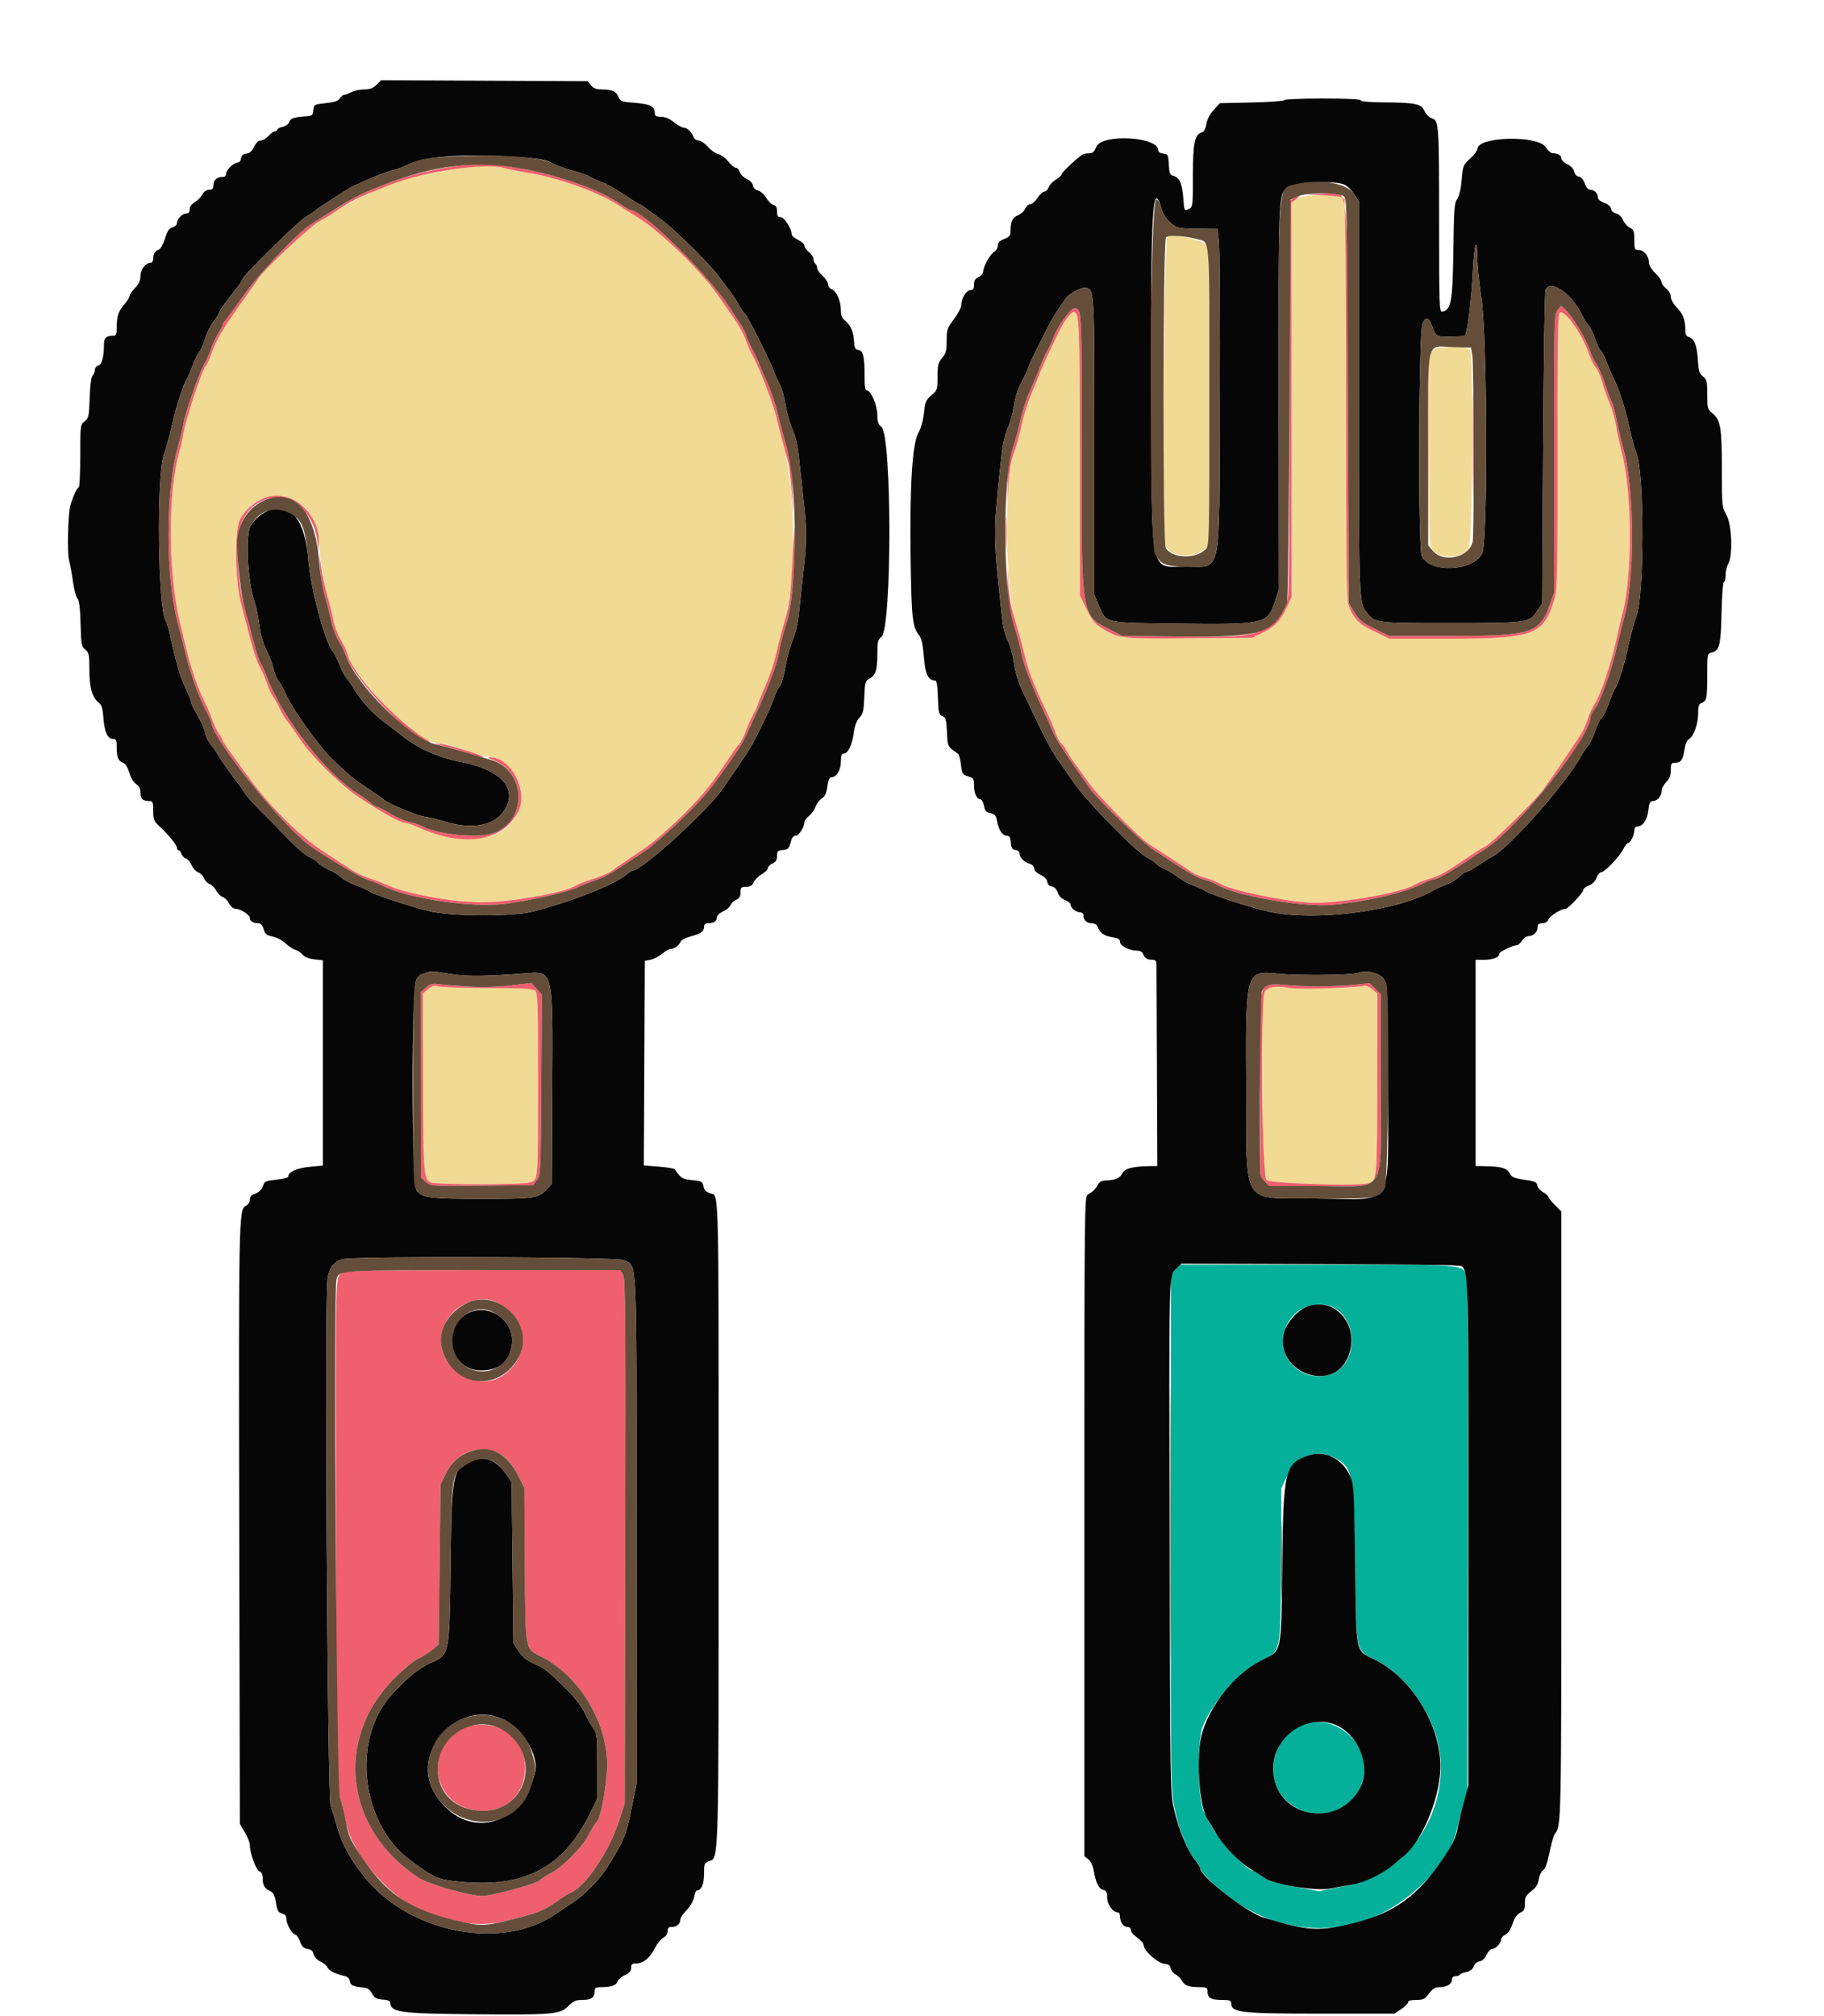 <svg id="svg" version="1.1" xmlns="http://www.w3.org/2000/svg" xmlns:xlink="http://www.w3.org/1999/xlink" width="400" height="442" viewBox="0, 0, 400,442"><g id="svgg"><path id="path0" d="M98.600 37.224 C 96.620 37.630,93.920 38.163,92.600 38.409 C 86.869 39.478,78.242 43.136,73.085 46.685 C 72.378 47.171,70.971 48.016,69.957 48.562 C 67.975 49.631,58.040 58.962,56.646 61.065 C 56.181 61.767,54.350 64.379,52.577 66.871 C 48.803 72.175,47.396 74.594,46.354 77.572 C 45.936 78.767,45.330 80.036,45.008 80.392 C 44.236 81.244,40.573 92.440,40.228 95.000 C 40.079 96.100,39.708 97.810,39.404 98.800 C 36.805 107.237,36.799 125.318,39.392 136.149 C 39.925 138.377,40.621 141.280,40.938 142.600 C 41.825 146.290,43.517 151.185,44.670 153.400 C 45.243 154.500,46.039 156.352,46.440 157.515 C 46.840 158.679,47.535 160.147,47.984 160.777 C 48.433 161.408,48.805 162.076,48.811 162.262 C 48.817 162.448,49.619 163.680,50.595 165.000 C 51.570 166.320,52.747 167.940,53.211 168.600 C 58.575 176.234,65.222 182.981,71.200 186.858 C 73.290 188.214,75.900 189.910,77.000 190.627 C 78.100 191.344,79.900 192.199,81.000 192.527 C 82.100 192.855,83.990 193.578,85.200 194.133 C 89.163 195.951,99.375 197.782,105.600 197.792 C 111.879 197.801,123.856 195.673,126.363 194.103 C 126.892 193.771,128.636 193.095,130.238 192.601 C 131.839 192.107,133.656 191.304,134.275 190.817 C 134.894 190.330,137.380 188.624,139.800 187.026 C 142.881 184.991,145.772 182.573,149.445 178.960 C 154.209 174.274,156.073 171.961,160.534 165.200 C 161.188 164.210,161.936 163.220,162.197 163.000 C 162.458 162.780,163.074 161.520,163.566 160.200 C 164.058 158.880,164.787 157.260,165.185 156.600 C 165.583 155.940,166.038 154.950,166.196 154.400 C 166.355 153.850,167.162 151.870,167.990 150.000 C 168.818 148.130,169.810 145.160,170.193 143.400 C 170.576 141.640,171.418 138.400,172.064 136.200 C 174.709 127.194,174.520 107.241,171.691 97.000 C 171.266 95.460,170.600 92.867,170.210 91.237 C 169.516 88.331,166.054 79.464,164.964 77.801 C 164.660 77.337,164.071 75.977,163.655 74.779 C 163.239 73.580,162.201 71.593,161.349 70.362 C 160.497 69.131,158.673 66.502,157.295 64.519 C 153.634 59.249,144.710 50.627,139.782 47.600 C 138.529 46.830,136.607 45.615,135.510 44.899 C 131.375 42.200,122.609 39.027,116.400 37.981 C 113.870 37.555,111.171 37.025,110.403 36.803 C 108.294 36.195,102.642 36.396,98.600 37.224 M284.243 43.637 L 283.179 44.475 283.213 87.651 L 283.246 130.827 282.201 133.114 C 280.869 136.024,279.553 137.394,276.800 138.731 L 274.600 139.800 260.915 139.919 C 246.102 140.049,245.475 139.982,242.000 137.911 C 240.073 136.763,239.616 136.227,238.318 133.600 L 236.837 130.600 236.818 100.526 C 236.800 70.806,236.700 68.400,235.477 68.400 C 234.786 68.400,233.110 70.766,231.793 73.600 C 231.231 74.810,230.329 76.700,229.790 77.800 C 229.250 78.900,228.465 80.700,228.045 81.800 C 227.624 82.900,226.731 85.068,226.060 86.618 C 225.388 88.167,224.462 91.173,224.002 93.298 C 223.541 95.423,222.735 98.392,222.209 99.897 C 220.122 105.869,220.447 129.182,222.718 136.400 C 223.375 138.490,224.284 141.787,224.737 143.727 C 225.535 147.140,226.438 149.457,229.598 156.200 C 230.422 157.960,231.309 160.061,231.569 160.868 C 231.829 161.675,232.314 162.562,232.647 162.839 C 232.980 163.115,233.523 163.864,233.853 164.502 C 234.183 165.140,235.026 166.438,235.726 167.387 C 236.427 168.336,237.810 170.254,238.800 171.650 C 240.781 174.443,249.716 183.525,251.974 185.040 C 252.758 185.567,254.930 186.975,256.800 188.170 C 258.670 189.365,260.650 190.684,261.200 191.102 C 261.750 191.520,263.100 192.097,264.200 192.384 C 265.300 192.672,266.994 193.358,267.965 193.909 C 270.276 195.220,281.587 197.546,287.203 197.865 C 293.008 198.195,307.015 195.826,310.131 193.988 C 310.928 193.518,312.487 192.894,313.597 192.601 C 315.501 192.099,317.235 191.114,322.400 187.603 C 323.610 186.781,325.140 185.825,325.800 185.479 C 327.437 184.620,336.753 175.460,338.437 173.052 C 339.187 171.981,340.160 170.613,340.600 170.013 C 341.040 169.413,342.464 167.320,343.765 165.361 C 345.066 163.403,346.432 161.350,346.801 160.800 C 347.170 160.250,347.796 158.810,348.192 157.600 C 348.588 156.390,349.292 154.866,349.756 154.213 C 350.875 152.639,353.437 145.100,354.383 140.600 C 354.799 138.620,355.428 135.920,355.780 134.600 C 358.024 126.188,357.964 108.038,355.661 99.200 C 355.232 97.550,354.670 94.940,354.414 93.400 C 354.158 91.860,353.517 89.610,352.990 88.400 C 352.464 87.190,351.735 85.120,351.371 83.800 C 351.007 82.480,350.373 81.031,349.961 80.581 C 349.549 80.130,348.869 78.780,348.449 77.581 C 346.795 72.854,342.921 67.491,341.980 68.625 C 341.636 69.039,341.528 76.877,341.563 98.892 C 341.601 122.860,341.505 128.986,341.064 130.600 C 338.721 139.188,336.739 140.000,318.137 140.000 L 304.658 140.000 301.326 138.387 C 297.852 136.706,296.725 135.521,295.667 132.440 C 295.322 131.437,295.200 119.691,295.200 87.569 C 295.200 48.546,295.135 43.992,294.571 43.429 C 293.516 42.374,285.648 42.533,284.243 43.637 M256.000 51.978 C 255.228 52.483,254.869 117.833,255.627 119.666 C 256.579 121.965,261.322 122.517,263.811 120.619 L 265.200 119.559 265.200 87.153 C 265.200 66.522,265.056 54.478,264.804 54.007 C 264.091 52.676,257.318 51.115,256.000 51.978 M315.203 76.357 C 313.209 76.912,313.193 77.105,313.300 99.071 C 313.398 119.163,313.416 119.563,314.240 120.671 C 315.647 122.562,320.589 122.371,322.084 120.368 C 322.955 119.202,323.230 78.351,322.378 76.758 C 321.950 75.959,317.522 75.712,315.203 76.357 M64.551 109.688 C 68.331 111.589,69.493 114.008,70.247 121.538 C 70.571 124.768,71.253 128.824,71.771 130.594 C 72.287 132.357,72.895 134.807,73.121 136.039 C 73.347 137.270,74.065 139.160,74.716 140.239 C 75.366 141.317,76.012 142.684,76.151 143.276 C 77.247 147.952,90.369 161.696,94.600 162.598 C 95.040 162.692,96.463 162.974,97.762 163.225 C 99.061 163.477,101.221 164.093,102.562 164.596 C 103.903 165.098,106.037 165.723,107.304 165.984 C 114.678 167.502,116.818 176.700,110.928 181.555 C 107.087 184.721,99.194 184.668,91.889 181.426 C 90.617 180.862,89.307 180.400,88.976 180.400 C 87.869 180.400,83.841 178.178,78.540 174.642 C 74.589 172.007,67.935 165.405,65.707 161.908 C 64.878 160.608,63.704 158.947,63.099 158.218 C 62.493 157.488,61.708 156.199,61.354 155.352 C 61.001 154.506,60.382 153.395,59.980 152.884 C 59.578 152.373,58.944 151.020,58.570 149.877 C 58.196 148.735,57.477 147.080,56.971 146.200 C 56.465 145.320,55.564 142.710,54.969 140.400 C 54.374 138.090,53.459 134.580,52.936 132.600 C 51.520 127.240,51.375 116.194,52.688 113.739 C 55.107 109.215,60.172 107.486,64.551 109.688 M93.841 216.863 L 92.742 217.809 92.785 237.314 C 92.828 257.041,92.926 258.411,94.355 259.176 C 95.424 259.748,114.658 259.747,116.300 259.175 C 118.025 258.573,117.989 259.047,117.995 237.349 C 117.999 219.543,117.938 217.646,117.338 217.149 C 116.819 216.719,114.635 216.598,107.238 216.589 C 102.047 216.582,97.156 216.429,96.370 216.248 C 95.163 215.969,94.769 216.065,93.841 216.863 M279.292 216.326 C 276.715 216.574,276.766 216.115,276.889 238.133 C 276.992 256.551,277.051 258.023,277.714 258.686 C 278.436 259.409,297.424 260.032,299.889 259.413 C 301.996 258.885,301.993 258.914,302.027 237.578 L 302.058 217.809 300.965 216.869 C 300.123 216.144,299.588 215.985,298.636 216.174 C 296.390 216.622,284.637 216.892,282.600 216.543 C 281.500 216.354,280.012 216.257,279.292 216.326 " stroke="none" fill="#f1da93" fill-rule="evenodd"></path><path id="path1" d="M257.781 278.258 C 257.178 278.909,256.800 279.795,256.800 280.558 C 256.800 281.241,256.787 306.640,256.772 337.000 C 256.744 390.613,256.766 392.315,257.541 396.200 C 258.471 400.863,260.260 405.415,261.984 407.507 C 262.653 408.318,263.200 409.175,263.200 409.411 C 263.200 410.442,267.492 414.508,271.237 417.025 C 282.176 424.378,295.609 424.546,306.371 417.464 C 313.020 413.089,318.155 406.736,319.408 401.334 C 319.757 399.830,320.438 397.250,320.921 395.600 L 321.800 392.600 321.906 336.600 C 321.987 294.067,321.898 280.324,321.537 279.451 C 320.591 277.162,321.141 277.200,288.594 277.200 L 258.762 277.200 257.781 278.258 M292.485 286.659 C 297.649 289.258,297.784 298.257,292.698 300.852 C 286.779 303.872,279.851 298.422,281.548 292.080 C 282.875 287.117,288.175 284.490,292.485 286.659 M292.408 319.419 C 296.714 321.582,296.939 322.681,297.189 342.800 C 297.436 362.712,297.204 361.628,301.698 363.877 C 309.575 367.821,316.002 378.314,315.999 387.226 C 315.995 400.269,307.273 410.992,294.636 413.487 L 289.174 414.566 285.487 413.860 C 278.873 412.592,278.033 412.338,276.552 411.162 C 275.748 410.523,274.837 410.000,274.528 410.000 C 273.497 410.000,267.417 403.500,265.981 400.863 C 265.222 399.467,264.385 397.934,264.122 397.454 C 262.608 394.694,262.426 381.555,263.856 378.191 C 266.195 372.689,272.078 366.135,276.622 363.970 C 280.952 361.907,280.815 362.579,280.915 342.919 L 281.000 326.200 282.048 324.000 C 284.302 319.271,288.456 317.434,292.408 319.419 M285.626 378.040 C 279.327 380.557,277.105 389.363,281.566 394.134 C 288.016 401.033,299.209 396.832,299.197 387.516 C 299.188 380.859,291.685 375.619,285.626 378.040 " stroke="none" fill="#04b09a" fill-rule="evenodd"></path><path id="path2" d="M95.200 37.239 C 91.108 38.078,87.751 39.086,83.800 40.661 C 78.164 42.909,76.923 43.588,68.000 49.308 C 65.204 51.100,56.751 60.071,53.442 64.758 C 51.517 67.484,49.685 69.972,49.371 70.286 C 49.057 70.600,48.800 71.028,48.800 71.237 C 48.800 71.445,48.368 72.300,47.840 73.136 C 47.312 73.973,46.579 75.544,46.211 76.628 C 45.843 77.713,45.205 79.145,44.793 79.811 C 43.777 81.456,40.570 90.576,40.225 92.802 C 40.072 93.791,39.518 96.130,38.995 98.000 C 36.260 107.766,36.260 126.375,38.994 136.600 C 39.524 138.580,40.305 141.640,40.730 143.400 C 41.757 147.652,43.625 152.858,45.156 155.741 C 45.840 157.028,46.406 158.288,46.413 158.541 C 46.505 161.736,61.311 180.310,67.600 185.120 C 70.332 187.209,79.158 192.466,80.575 192.847 C 81.461 193.086,83.028 193.708,84.057 194.229 C 89.462 196.968,103.476 199.037,110.641 198.153 C 116.044 197.487,124.776 195.482,126.800 194.443 C 127.570 194.048,129.190 193.406,130.400 193.016 C 131.610 192.627,133.500 191.724,134.600 191.011 C 135.700 190.297,138.286 188.623,140.347 187.289 C 144.576 184.553,153.247 176.324,156.433 172.022 C 159.872 167.379,162.607 163.353,163.241 162.000 C 168.682 150.384,170.381 146.025,171.006 142.072 C 171.157 141.121,171.806 138.691,172.450 136.672 C 173.653 132.897,174.460 124.032,174.334 116.000 C 174.307 114.350,174.069 117.240,173.804 122.422 C 173.369 130.908,173.200 132.259,172.106 136.022 C 171.438 138.320,170.578 141.640,170.194 143.400 C 169.810 145.160,168.818 148.130,167.990 150.000 C 167.162 151.870,166.355 153.850,166.196 154.400 C 166.038 154.950,165.583 155.940,165.185 156.600 C 164.787 157.260,164.058 158.880,163.566 160.200 C 163.074 161.520,162.458 162.780,162.197 163.000 C 161.936 163.220,161.188 164.210,160.534 165.200 C 156.073 171.961,154.209 174.274,149.445 178.960 C 145.772 182.573,142.881 184.991,139.800 187.026 C 137.380 188.624,134.894 190.330,134.275 190.817 C 133.656 191.304,131.839 192.107,130.238 192.601 C 128.636 193.095,126.892 193.771,126.363 194.103 C 123.856 195.673,111.879 197.801,105.600 197.792 C 99.375 197.782,89.163 195.951,85.200 194.133 C 83.990 193.578,82.100 192.855,81.000 192.527 C 79.900 192.199,78.100 191.344,77.000 190.627 C 75.900 189.910,73.290 188.214,71.200 186.858 C 65.222 182.981,58.575 176.234,53.211 168.600 C 52.747 167.940,51.570 166.320,50.595 165.000 C 49.619 163.680,48.817 162.448,48.811 162.262 C 48.805 162.076,48.433 161.408,47.984 160.777 C 47.535 160.147,46.840 158.679,46.440 157.515 C 46.039 156.352,45.243 154.500,44.670 153.400 C 43.517 151.185,41.825 146.290,40.938 142.600 C 40.621 141.280,39.925 138.377,39.392 136.149 C 36.799 125.318,36.805 107.237,39.404 98.800 C 39.708 97.810,40.079 96.100,40.228 95.000 C 40.573 92.440,44.236 81.244,45.008 80.392 C 45.330 80.036,45.936 78.767,46.354 77.572 C 47.396 74.594,48.803 72.175,52.577 66.871 C 54.350 64.379,56.181 61.767,56.646 61.065 C 58.040 58.962,67.975 49.631,69.957 48.562 C 70.971 48.016,72.378 47.171,73.085 46.685 C 77.069 43.943,77.932 43.517,85.800 40.412 C 92.830 37.637,106.397 35.647,110.403 36.803 C 111.171 37.025,113.870 37.555,116.400 37.981 C 122.609 39.027,131.375 42.200,135.510 44.899 C 136.607 45.615,138.529 46.830,139.782 47.600 C 144.710 50.627,153.634 59.249,157.295 64.519 C 158.673 66.502,160.497 69.131,161.349 70.362 C 162.201 71.593,163.239 73.580,163.655 74.779 C 164.071 75.977,164.660 77.337,164.964 77.801 C 166.054 79.464,169.516 88.331,170.210 91.237 C 170.600 92.867,171.260 95.460,171.678 97.000 C 172.095 98.540,172.627 100.520,172.860 101.400 C 173.092 102.280,173.431 105.250,173.611 108.000 L 173.940 113.000 173.798 107.400 C 173.676 102.620,173.481 101.214,172.469 97.800 C 171.816 95.600,170.925 92.270,170.489 90.400 C 170.053 88.530,169.070 85.647,168.305 83.993 C 167.539 82.339,166.772 80.539,166.599 79.993 C 166.426 79.447,165.681 77.860,164.943 76.467 C 164.204 75.074,163.600 73.699,163.600 73.412 C 163.600 73.125,163.015 72.007,162.300 70.929 C 161.585 69.850,160.820 68.673,160.600 68.314 C 156.102 60.966,141.028 46.000,138.125 46.000 C 137.979 46.000,136.909 45.346,135.748 44.546 C 131.750 41.793,123.562 38.797,115.659 37.195 C 107.777 35.597,103.160 35.607,95.200 37.239 M289.916 42.774 C 293.312 42.944,294.525 43.149,294.810 43.600 C 295.041 43.967,295.190 61.062,295.194 87.640 C 295.198 119.694,295.322 131.437,295.667 132.440 C 296.725 135.521,297.852 136.706,301.326 138.387 L 304.658 140.000 318.137 140.000 C 336.739 140.000,338.721 139.188,341.064 130.600 C 341.505 128.986,341.601 122.860,341.563 98.892 C 341.528 76.877,341.636 69.039,341.980 68.625 C 342.921 67.491,346.795 72.854,348.449 77.581 C 348.869 78.780,349.549 80.130,349.961 80.581 C 350.373 81.031,351.007 82.480,351.371 83.800 C 351.735 85.120,352.464 87.190,352.990 88.400 C 353.517 89.610,354.158 91.860,354.414 93.400 C 354.670 94.940,355.232 97.550,355.661 99.200 C 357.964 108.038,358.024 126.188,355.780 134.600 C 355.428 135.920,354.799 138.620,354.383 140.600 C 353.437 145.100,350.875 152.639,349.756 154.213 C 349.292 154.866,348.588 156.390,348.192 157.600 C 347.796 158.810,347.170 160.250,346.801 160.800 C 346.432 161.350,345.066 163.403,343.765 165.361 C 342.464 167.320,341.040 169.413,340.600 170.013 C 340.160 170.613,339.187 171.981,338.437 173.052 C 336.753 175.460,327.437 184.620,325.800 185.479 C 325.140 185.825,323.610 186.781,322.400 187.603 C 317.235 191.114,315.501 192.099,313.597 192.601 C 312.487 192.894,310.928 193.518,310.131 193.988 C 307.015 195.826,293.008 198.195,287.203 197.865 C 281.587 197.546,270.276 195.220,267.965 193.909 C 266.994 193.358,265.300 192.672,264.200 192.384 C 263.100 192.097,261.750 191.520,261.200 191.102 C 260.650 190.684,258.670 189.365,256.800 188.170 C 254.930 186.975,252.758 185.567,251.974 185.040 C 249.716 183.525,240.781 174.443,238.800 171.650 C 237.810 170.254,236.427 168.336,235.726 167.387 C 235.026 166.438,234.183 165.140,233.853 164.502 C 233.523 163.864,232.980 163.115,232.647 162.839 C 232.314 162.562,231.829 161.675,231.569 160.868 C 231.309 160.061,230.422 157.960,229.598 156.200 C 226.439 149.459,225.535 147.141,224.736 143.727 C 224.282 141.787,223.350 138.400,222.665 136.200 C 221.776 133.344,221.345 130.999,221.158 128.000 L 220.895 123.800 221.006 128.600 C 221.101 132.698,221.294 133.927,222.326 137.000 C 222.991 138.980,223.741 141.770,223.992 143.200 C 224.408 145.564,226.213 150.205,229.205 156.600 C 229.823 157.920,230.613 159.694,230.961 160.542 C 231.534 161.937,232.874 164.033,236.705 169.529 C 237.422 170.558,238.441 172.030,238.968 172.800 C 240.535 175.087,250.408 184.586,253.000 186.300 C 260.490 191.252,262.371 192.362,264.000 192.791 C 264.990 193.051,266.425 193.628,267.189 194.071 C 271.256 196.434,285.819 198.930,292.159 198.351 C 299.288 197.700,307.639 195.797,311.394 193.967 C 312.711 193.325,314.025 192.800,314.314 192.800 C 315.260 192.800,319.160 190.495,326.085 185.844 C 333.263 181.022,348.800 161.429,348.800 157.197 C 348.800 156.793,349.228 155.953,349.751 155.331 C 350.951 153.905,353.409 147.031,354.590 141.800 C 355.087 139.600,355.782 136.810,356.133 135.600 C 358.545 127.308,358.478 107.059,356.011 98.400 C 355.604 96.970,354.973 94.283,354.609 92.429 C 354.245 90.574,353.703 88.585,353.405 88.009 C 353.106 87.432,352.468 85.709,351.986 84.180 C 351.505 82.651,350.691 80.770,350.178 80.000 C 349.666 79.230,348.954 77.733,348.598 76.673 C 347.798 74.295,344.827 69.340,343.395 67.997 L 342.332 67.000 341.566 67.944 C 340.826 68.856,340.800 69.936,340.800 99.426 L 340.800 129.964 339.817 132.682 C 337.594 138.831,335.761 139.400,318.181 139.400 L 304.561 139.400 301.386 137.800 C 298.682 136.437,298.033 135.904,297.006 134.200 L 295.800 132.200 295.600 87.868 C 295.367 36.222,296.175 42.359,289.624 42.474 L 285.400 42.548 289.916 42.774 M283.689 43.423 L 282.800 44.045 282.798 86.923 C 282.796 116.850,282.663 130.283,282.356 131.400 C 281.569 134.262,279.673 136.708,277.409 137.778 C 273.667 139.549,272.503 139.659,258.975 139.526 L 246.178 139.400 243.389 138.000 C 237.063 134.825,237.164 135.467,237.215 98.833 C 237.259 67.446,237.267 67.600,235.586 67.600 C 234.732 67.600,231.797 71.741,230.951 74.138 C 230.631 75.045,230.093 76.209,229.755 76.725 C 229.417 77.240,228.721 78.773,228.209 80.131 C 227.696 81.489,226.643 83.989,225.868 85.686 C 225.093 87.383,224.162 90.226,223.799 92.004 C 223.437 93.782,222.683 96.534,222.124 98.118 C 221.307 100.435,221.085 101.902,220.992 105.600 L 220.876 110.200 221.191 105.800 C 221.394 102.963,221.792 100.689,222.312 99.400 C 222.754 98.300,223.504 95.608,223.978 93.418 C 224.451 91.227,225.388 88.167,226.060 86.618 C 226.731 85.068,227.624 82.900,228.045 81.800 C 228.465 80.700,229.250 78.900,229.790 77.800 C 230.329 76.700,231.231 74.810,231.793 73.600 C 233.110 70.766,234.786 68.400,235.477 68.400 C 236.700 68.400,236.800 70.806,236.818 100.526 L 236.837 130.600 238.318 133.600 C 239.616 136.227,240.073 136.763,242.000 137.911 C 245.475 139.982,246.102 140.049,260.915 139.919 L 274.600 139.800 276.800 138.731 C 279.553 137.394,280.869 136.024,282.201 133.114 L 283.246 130.827 283.213 87.651 L 283.179 44.475 284.243 43.637 C 285.473 42.670,285.016 42.494,283.689 43.423 M322.985 97.400 C 322.985 107.740,323.036 112.027,323.100 106.928 C 323.163 101.828,323.163 93.368,323.100 88.128 C 323.037 82.887,322.985 87.060,322.985 97.400 M58.400 109.015 C 56.108 109.726,53.824 111.614,52.688 113.739 C 51.375 116.194,51.520 127.240,52.936 132.600 C 53.459 134.580,54.374 138.090,54.969 140.400 C 55.564 142.710,56.465 145.320,56.971 146.200 C 57.477 147.080,58.196 148.735,58.570 149.877 C 58.944 151.020,59.578 152.373,59.980 152.884 C 60.382 153.395,61.001 154.506,61.354 155.352 C 61.708 156.199,62.493 157.488,63.099 158.218 C 63.704 158.947,64.878 160.608,65.707 161.908 C 67.935 165.405,74.589 172.007,78.540 174.642 C 83.841 178.178,87.869 180.400,88.976 180.400 C 89.307 180.400,90.617 180.862,91.889 181.426 C 101.811 185.829,110.338 184.462,113.630 177.940 C 115.976 173.293,111.995 165.831,107.274 166.028 C 106.903 166.044,107.315 166.318,108.188 166.638 C 115.707 169.390,115.374 180.648,107.711 182.776 C 104.322 183.717,96.099 182.883,92.956 181.280 C 92.080 180.833,90.651 180.343,89.781 180.191 C 88.912 180.040,87.019 179.215,85.576 178.358 C 84.133 177.501,82.772 176.800,82.551 176.800 C 82.331 176.800,81.800 176.473,81.371 176.073 C 80.942 175.674,79.558 174.686,78.295 173.878 C 71.336 169.426,61.872 157.254,58.589 148.531 C 58.036 147.064,57.375 145.611,57.119 145.303 C 56.863 144.994,56.159 142.820,55.554 140.471 C 54.949 138.122,54.104 134.940,53.675 133.400 C 52.028 127.476,51.603 118.291,52.825 115.025 C 56.330 105.657,68.225 108.103,69.570 118.468 L 69.899 121.000 69.932 119.000 C 70.040 112.446,64.054 107.263,58.400 109.015 M220.560 117.000 C 220.561 120.300,220.622 121.597,220.698 119.882 C 220.773 118.167,220.772 115.467,220.697 113.882 C 220.621 112.297,220.559 113.700,220.560 117.000 M70.196 124.400 C 70.284 126.270,70.718 128.970,71.162 130.400 C 71.606 131.830,72.244 134.304,72.579 135.899 C 72.914 137.493,73.656 139.539,74.228 140.445 C 74.800 141.350,75.521 142.810,75.831 143.687 C 77.719 149.040,90.844 162.833,94.000 162.782 C 94.415 162.775,94.346 162.622,93.775 162.286 C 87.054 158.328,77.183 147.681,76.151 143.276 C 76.012 142.684,75.366 141.317,74.716 140.239 C 74.065 139.160,73.346 137.270,73.118 136.039 C 72.891 134.807,72.269 132.270,71.736 130.400 C 71.204 128.530,70.604 125.650,70.403 124.000 L 70.037 121.000 70.196 124.400 M97.400 163.576 C 98.940 163.991,101.341 164.706,102.736 165.165 C 104.130 165.624,105.570 165.995,105.936 165.988 C 107.163 165.966,98.623 163.277,96.600 163.049 C 94.743 162.839,94.800 162.877,97.400 163.576 M93.421 216.480 L 92.289 217.454 92.309 237.818 L 92.330 258.181 93.394 259.097 C 94.456 260.010,94.490 260.012,105.687 259.906 L 116.914 259.800 117.757 258.671 C 118.584 257.564,118.602 257.166,118.711 237.789 L 118.822 218.037 117.678 216.757 L 116.535 215.478 112.021 215.998 C 107.739 216.491,101.670 216.397,96.577 215.760 C 94.805 215.538,94.412 215.628,93.421 216.480 M277.905 216.015 C 276.328 216.966,276.285 217.548,276.326 237.380 C 276.348 247.951,276.374 256.923,276.383 257.318 C 276.392 257.713,276.842 258.478,277.382 259.018 L 278.364 260.000 289.208 260.000 C 304.364 260.000,302.800 262.625,302.800 237.182 L 302.800 217.938 301.590 216.728 L 300.380 215.519 297.090 215.859 C 293.018 216.281,285.591 216.300,281.600 215.898 C 279.680 215.705,278.350 215.747,277.905 216.015 M107.238 216.589 C 114.635 216.598,116.819 216.719,117.338 217.149 C 117.938 217.646,117.999 219.543,117.995 237.349 C 117.989 259.047,118.025 258.573,116.300 259.175 C 114.658 259.747,95.424 259.748,94.355 259.176 C 92.926 258.411,92.828 257.041,92.785 237.314 L 92.742 217.809 93.841 216.863 C 94.769 216.065,95.163 215.969,96.370 216.248 C 97.156 216.429,102.047 216.582,107.238 216.589 M291.000 216.653 C 294.520 216.525,297.956 216.310,298.636 216.174 C 299.588 215.985,300.123 216.144,300.965 216.869 L 302.058 217.809 302.027 237.578 C 301.993 258.914,301.996 258.885,299.889 259.413 C 297.424 260.032,278.436 259.409,277.714 258.686 C 276.700 257.672,276.388 218.889,277.381 217.372 C 278.088 216.294,279.676 216.042,282.600 216.543 C 283.700 216.731,287.480 216.781,291.000 216.653 M75.105 279.026 C 73.498 279.898,73.566 277.115,73.688 336.800 C 73.794 389.435,73.837 392.290,74.533 394.000 C 74.936 394.990,75.515 397.306,75.821 399.147 C 77.056 406.588,86.038 416.712,93.716 419.318 C 101.478 421.952,105.705 422.356,111.284 420.997 C 117.623 419.453,119.202 418.850,121.877 416.951 C 123.239 415.984,124.679 415.073,125.077 414.927 C 128.208 413.775,133.518 406.002,135.685 399.400 L 136.997 395.400 137.108 337.844 C 137.207 286.472,137.152 280.186,136.600 279.344 L 135.982 278.400 106.091 278.416 C 80.433 278.430,76.045 278.516,75.105 279.026 M109.143 285.571 C 115.822 288.978,116.492 297.145,110.442 301.397 C 104.970 305.244,96.777 300.710,96.715 293.802 C 96.660 287.729,103.932 282.912,109.143 285.571 M108.111 318.024 C 110.303 318.633,112.107 320.416,113.647 323.495 L 115.000 326.200 115.107 342.934 C 115.231 362.212,115.068 361.316,118.784 363.192 C 127.559 367.622,133.897 378.861,133.081 388.546 C 132.651 393.642,131.658 398.486,130.866 399.351 C 130.438 399.818,129.608 401.159,129.021 402.332 C 127.791 404.789,123.362 409.299,121.002 410.496 C 120.121 410.943,118.919 411.711,118.331 412.202 C 117.323 413.045,107.862 415.612,105.794 415.603 C 102.863 415.591,94.061 413.080,91.800 411.610 C 75.698 401.143,73.227 381.278,86.375 368.003 C 88.375 365.984,90.656 364.096,91.671 363.619 C 92.651 363.158,94.071 362.265,94.826 361.635 L 96.200 360.489 96.400 342.944 L 96.600 325.400 97.758 323.076 C 99.881 318.817,103.901 316.855,108.111 318.024 M102.200 378.537 C 92.208 383.098,94.908 396.837,105.818 396.951 C 117.998 397.077,118.404 378.570,106.231 378.099 C 104.462 378.031,102.950 378.195,102.200 378.537 " stroke="none" fill="#ef5f6e" fill-rule="evenodd"></path><path id="path3" d="M82.573 18.590 C 81.815 19.348,81.145 19.601,79.882 19.602 C 78.957 19.604,77.684 19.874,77.054 20.202 C 76.424 20.531,75.702 20.800,75.450 20.800 C 75.199 20.800,74.777 21.145,74.514 21.566 C 74.159 22.135,73.365 22.404,71.440 22.611 C 68.891 22.883,68.842 22.911,68.722 24.144 C 68.610 25.301,68.474 25.408,67.000 25.507 C 64.445 25.677,63.670 25.950,63.409 26.773 C 63.271 27.205,62.644 27.658,61.982 27.804 C 61.332 27.947,60.800 28.229,60.800 28.432 C 60.800 28.634,60.562 28.800,60.272 28.800 C 59.982 28.800,59.353 29.250,58.875 29.800 C 58.397 30.350,57.641 30.800,57.196 30.800 C 56.668 30.800,56.159 31.278,55.729 32.180 C 55.267 33.149,54.763 33.595,54.036 33.680 C 53.313 33.764,52.961 34.072,52.872 34.700 C 52.802 35.195,52.511 35.600,52.226 35.600 C 51.347 35.600,49.600 37.216,49.600 38.029 C 49.600 38.567,49.322 38.800,48.680 38.800 C 47.508 38.800,46.800 39.508,46.800 40.680 C 46.800 41.377,46.574 41.600,45.868 41.600 C 45.276 41.600,44.734 41.975,44.386 42.625 C 44.085 43.189,43.334 43.948,42.719 44.312 C 42.013 44.728,41.600 45.310,41.600 45.886 C 41.600 46.508,41.364 46.800,40.862 46.800 C 39.973 46.800,38.800 48.008,38.800 48.924 C 38.800 49.287,38.370 49.693,37.845 49.825 C 37.109 50.009,36.730 50.569,36.198 52.263 C 35.818 53.472,35.212 54.569,34.853 54.701 C 33.982 55.022,33.614 55.612,33.606 56.700 C 33.603 57.195,33.358 57.600,33.061 57.600 C 31.948 57.600,30.800 59.066,30.800 60.488 C 30.800 61.491,30.463 62.233,29.600 63.137 C 28.940 63.828,28.400 64.619,28.400 64.896 C 28.399 65.173,27.930 65.940,27.358 66.600 C 25.973 68.196,25.600 69.262,25.600 71.626 C 25.600 73.305,25.485 73.600,24.833 73.600 C 23.273 73.600,22.800 74.051,22.796 75.543 C 22.787 78.290,22.345 79.921,21.553 80.128 C 21.139 80.236,20.800 80.666,20.800 81.083 C 20.800 81.499,20.578 82.062,20.306 82.334 C 19.995 82.645,19.756 84.455,19.661 87.220 C 19.522 91.284,19.440 91.668,18.556 92.364 C 17.615 93.104,17.600 93.220,17.600 99.958 C 17.600 103.721,17.455 106.800,17.277 106.800 C 16.913 106.800,15.838 109.185,15.385 111.000 C 14.887 112.992,14.716 121.302,15.141 122.800 C 15.360 123.570,15.736 125.629,15.976 127.376 C 16.216 129.122,16.665 130.832,16.973 131.176 C 17.372 131.620,17.572 133.223,17.667 136.736 C 17.790 141.289,17.870 141.729,18.700 142.400 C 19.514 143.059,19.600 143.475,19.600 146.777 C 19.600 150.719,20.229 152.938,21.656 154.032 C 22.304 154.529,22.525 155.260,22.686 157.432 C 22.912 160.497,23.611 162.000,24.809 162.000 C 25.478 162.000,25.600 162.274,25.600 163.767 C 25.600 166.021,25.902 166.782,26.955 167.183 C 27.506 167.393,27.992 168.157,28.351 169.377 C 28.677 170.482,29.291 171.504,29.851 171.870 C 30.530 172.315,30.800 172.865,30.800 173.803 C 30.800 175.142,31.319 175.600,32.833 175.600 C 33.493 175.600,33.600 175.897,33.600 177.726 C 33.600 179.608,33.750 179.993,34.900 181.074 C 37.031 183.076,38.800 185.237,38.800 185.837 C 38.800 186.147,38.968 186.400,39.173 186.400 C 39.378 186.400,39.657 186.751,39.794 187.180 C 39.930 187.608,40.372 188.064,40.777 188.193 C 41.183 188.321,41.741 188.976,42.019 189.647 C 42.297 190.318,42.950 191.029,43.470 191.226 C 43.989 191.424,44.581 192.023,44.784 192.559 C 44.988 193.094,45.526 193.650,45.981 193.794 C 46.436 193.939,47.075 194.571,47.400 195.200 C 47.725 195.829,48.355 196.459,48.800 196.600 C 49.245 196.741,49.881 197.384,50.215 198.028 C 50.561 198.698,51.145 199.200,51.578 199.200 C 52.733 199.200,54.795 200.517,54.797 201.257 C 54.800 201.943,55.581 202.400,56.750 202.400 C 57.175 202.400,57.580 202.888,57.817 203.688 C 58.138 204.765,58.460 205.028,59.795 205.301 C 60.672 205.480,61.932 206.141,62.595 206.769 C 63.258 207.398,64.240 208.045,64.778 208.207 C 65.315 208.370,66.042 208.858,66.393 209.291 C 66.800 209.793,67.715 210.156,68.916 210.292 L 70.800 210.504 70.800 233.005 L 70.800 255.506 67.843 255.783 C 65.038 256.046,63.200 256.911,63.200 257.969 C 63.200 258.155,62.038 258.431,60.617 258.583 C 58.465 258.814,57.990 259.002,57.765 259.711 C 57.419 260.799,56.790 261.422,55.681 261.774 C 55.115 261.954,54.800 262.377,54.800 262.959 C 54.800 263.507,54.419 264.069,53.836 264.380 C 52.366 265.167,52.325 267.327,52.469 336.800 L 52.600 399.800 53.700 401.671 C 54.305 402.700,54.797 403.960,54.793 404.471 C 54.779 406.188,56.172 409.992,56.900 410.228 C 57.371 410.380,57.602 410.871,57.606 411.727 C 57.614 413.271,57.992 413.923,59.244 414.547 C 59.980 414.914,60.271 415.496,60.528 417.111 C 60.806 418.855,61.021 419.240,61.831 419.443 C 62.507 419.613,62.800 419.966,62.800 420.611 C 62.800 421.781,64.021 423.944,64.765 424.089 C 65.075 424.150,65.541 424.830,65.800 425.600 C 66.160 426.672,66.540 427.047,67.417 427.201 C 68.232 427.343,68.630 427.692,68.791 428.401 C 68.929 429.012,69.516 429.633,70.303 430.000 C 71.010 430.330,71.689 430.900,71.811 431.267 C 72.029 431.922,73.629 432.729,75.600 433.177 C 76.241 433.323,76.646 433.727,76.728 434.302 C 76.856 435.203,77.446 435.473,79.770 435.690 C 80.595 435.768,81.135 436.154,81.600 437.000 C 82.146 437.992,82.549 438.221,83.930 438.323 C 85.000 438.402,85.600 438.639,85.600 438.983 C 85.600 441.080,87.665 441.382,103.000 441.530 C 121.257 441.706,122.792 441.581,124.610 439.764 C 125.742 438.632,126.268 438.400,127.707 438.400 C 129.650 438.400,130.400 437.876,130.400 436.520 C 130.400 435.725,130.603 435.599,131.900 435.595 C 134.080 435.587,135.142 435.214,135.411 434.364 C 135.542 433.951,136.268 433.320,137.025 432.961 C 138.025 432.487,138.400 432.049,138.400 431.354 C 138.400 430.571,138.605 430.400,139.546 430.400 C 141.068 430.400,142.560 429.168,143.628 427.029 C 144.109 426.068,144.929 425.052,145.451 424.773 C 146.033 424.461,146.400 423.904,146.400 423.332 C 146.400 422.626,146.623 422.400,147.320 422.400 C 148.399 422.400,149.200 421.710,149.200 420.781 C 149.200 420.419,149.818 419.487,150.573 418.709 C 151.375 417.883,152.059 416.693,152.217 415.848 C 152.367 415.051,152.636 414.400,152.816 414.400 C 153.798 414.400,154.400 413.013,154.400 410.751 C 154.400 408.464,154.452 408.340,155.573 407.949 C 157.642 407.228,157.600 408.770,157.600 334.030 C 157.600 258.382,157.696 262.226,155.800 261.600 C 154.841 261.284,154.434 260.869,154.269 260.043 C 154.061 259.004,153.868 258.898,151.776 258.682 C 149.564 258.454,149.366 258.331,147.972 256.316 C 147.847 256.134,146.270 255.872,144.469 255.733 L 141.193 255.481 141.297 233.057 L 141.400 210.633 142.677 210.372 C 143.379 210.228,144.517 209.636,145.207 209.055 C 145.897 208.475,146.763 207.994,147.131 207.987 C 147.947 207.972,148.970 207.213,149.275 206.396 C 149.399 206.064,150.371 205.560,151.435 205.275 C 153.713 204.666,154.400 204.174,154.400 203.151 C 154.400 202.677,154.683 202.400,155.167 202.400 C 156.455 202.400,157.200 201.952,157.200 201.176 C 157.200 200.727,157.743 200.180,158.585 199.780 C 159.347 199.419,160.071 198.807,160.193 198.422 C 160.315 198.037,160.862 197.518,161.408 197.269 C 162.145 196.933,162.400 196.507,162.400 195.609 C 162.400 194.530,162.530 194.400,163.609 194.400 C 164.509 194.400,164.933 194.145,165.272 193.402 C 165.522 192.853,166.328 192.050,167.063 191.616 C 167.798 191.182,168.400 190.580,168.400 190.278 C 168.400 189.976,168.850 189.523,169.400 189.273 C 170.139 188.936,170.400 188.508,170.400 187.634 C 170.400 186.591,170.555 186.436,171.700 186.325 C 172.833 186.216,173.048 186.007,173.371 184.700 C 173.627 183.660,173.962 183.200,174.460 183.200 C 175.184 183.200,176.400 181.349,176.400 180.249 C 176.400 179.924,176.854 179.301,177.408 178.865 C 177.963 178.429,178.606 177.528,178.838 176.862 C 179.070 176.197,179.690 175.371,180.216 175.026 C 180.929 174.559,181.240 173.891,181.438 172.400 C 181.610 171.101,181.895 170.400,182.252 170.400 C 183.420 170.400,184.400 168.848,184.400 167.000 C 184.400 165.679,184.557 165.200,184.991 165.200 C 185.946 165.200,186.827 163.440,187.203 160.781 C 187.442 159.085,187.845 157.991,188.477 157.319 C 189.268 156.477,189.420 155.833,189.538 152.816 C 189.667 149.529,189.743 149.259,190.683 148.756 C 192.041 148.029,192.400 146.897,192.400 143.338 C 192.400 140.699,192.511 140.238,193.300 139.600 C 195.615 137.727,195.615 95.475,193.300 93.600 C 192.596 93.031,192.400 92.459,192.400 90.980 C 192.400 88.904,191.005 85.600,190.129 85.600 C 189.735 85.600,189.600 84.796,189.600 82.450 C 189.600 78.120,189.307 76.872,188.254 76.722 C 187.546 76.621,187.381 76.291,187.290 74.800 C 187.162 72.683,186.545 71.279,185.300 70.271 C 184.636 69.733,184.400 69.119,184.400 67.931 C 184.400 65.964,183.391 63.714,182.361 63.388 C 181.943 63.255,181.600 62.782,181.600 62.337 C 181.600 61.892,181.060 61.054,180.400 60.475 C 179.740 59.896,179.200 59.113,179.200 58.735 C 179.200 58.357,179.020 57.936,178.800 57.800 C 178.580 57.664,178.400 57.216,178.400 56.805 C 178.400 56.394,177.950 55.704,177.400 55.271 C 176.850 54.839,176.400 54.204,176.400 53.861 C 176.400 53.518,175.770 52.939,175.000 52.573 C 174.230 52.208,173.600 51.652,173.600 51.338 C 173.600 50.111,171.982 47.600,171.192 47.600 C 170.573 47.600,170.400 47.329,170.400 46.363 C 170.400 45.469,170.182 45.068,169.614 44.920 C 169.182 44.807,168.471 44.109,168.035 43.370 C 167.599 42.631,166.793 41.913,166.244 41.775 C 165.629 41.621,165.199 41.193,165.123 40.662 C 165.050 40.154,164.477 39.554,163.724 39.200 C 163.023 38.870,162.344 38.195,162.217 37.700 C 162.089 37.205,161.726 36.800,161.409 36.800 C 161.093 36.800,160.336 36.175,159.727 35.412 C 159.117 34.648,158.127 33.916,157.526 33.784 C 156.925 33.652,155.891 32.926,155.229 32.172 C 154.566 31.417,153.653 30.800,153.200 30.800 C 152.746 30.800,152.263 30.485,152.127 30.100 C 151.730 28.981,150.733 28.000,149.993 28.000 C 149.617 28.000,148.631 27.460,147.800 26.800 C 146.798 26.004,145.837 25.600,144.945 25.600 C 143.914 25.600,143.600 25.431,143.600 24.876 C 143.600 23.313,142.713 22.832,139.326 22.556 C 136.233 22.304,136.026 22.228,135.593 21.183 C 135.094 19.979,134.231 19.614,131.864 19.605 C 130.758 19.602,130.124 19.348,129.600 18.700 L 128.871 17.800 106.227 17.690 L 83.583 17.581 82.573 18.590 M281.600 21.955 C 281.600 22.150,278.433 22.378,274.562 22.463 L 267.524 22.616 266.169 24.095 C 265.308 25.034,264.720 26.158,264.558 27.175 C 264.389 28.228,264.050 28.857,263.570 29.010 C 261.973 29.516,261.600 31.323,261.597 38.561 C 261.594 45.356,261.588 45.403,260.650 45.837 C 259.714 46.271,259.704 46.251,259.488 43.387 C 259.247 40.207,258.655 38.886,257.319 38.547 C 256.560 38.354,256.421 38.008,256.319 36.061 C 256.207 33.926,256.139 33.793,255.100 33.673 C 254.454 33.599,254.000 33.303,254.000 32.957 C 254.000 29.911,241.557 29.251,240.386 32.234 C 239.972 33.291,239.618 33.601,238.825 33.606 C 238.261 33.609,237.598 33.744,237.352 33.906 C 236.069 34.747,232.800 37.831,232.800 38.201 C 232.800 38.435,232.249 38.953,231.576 39.350 C 230.903 39.748,230.187 40.507,229.986 41.037 C 229.785 41.567,229.347 42.000,229.014 42.000 C 228.680 42.000,228.001 42.628,227.504 43.395 C 227.007 44.162,226.281 44.792,225.890 44.795 C 225.500 44.798,225.020 45.222,224.824 45.738 C 224.628 46.253,223.929 46.898,223.272 47.170 C 222.029 47.685,221.615 48.544,221.605 50.625 C 221.601 51.652,221.373 51.940,220.200 52.400 C 219.170 52.804,218.800 53.190,218.800 53.861 C 218.800 54.362,218.461 54.953,218.046 55.175 C 217.184 55.637,215.600 58.468,215.600 59.548 C 215.600 59.946,215.150 60.477,214.600 60.727 C 213.855 61.067,213.600 61.490,213.600 62.391 C 213.600 63.328,213.422 63.600,212.810 63.600 C 211.921 63.600,210.800 65.434,210.800 66.891 C 210.800 67.403,210.080 68.780,209.200 69.951 C 207.716 71.927,207.600 72.268,207.600 74.682 C 207.600 76.874,207.442 77.472,206.600 78.473 C 205.733 79.503,205.600 80.050,205.600 82.580 C 205.600 85.397,205.553 85.538,204.256 86.649 C 203.059 87.674,202.880 88.096,202.623 90.508 C 202.448 92.156,201.964 93.879,201.389 94.909 C 200.035 97.331,199.457 106.980,199.705 123.020 C 199.900 135.620,200.104 137.406,201.556 139.254 C 202.095 139.940,202.382 141.239,202.598 143.975 C 202.899 147.783,203.549 149.145,205.085 149.187 C 205.421 149.196,205.605 150.340,205.685 152.900 C 205.789 156.247,205.882 156.636,206.661 156.978 C 207.417 157.310,207.540 157.738,207.664 160.472 C 207.811 163.706,207.780 163.646,210.115 165.247 C 210.312 165.382,210.593 166.462,210.737 167.647 C 210.981 169.646,211.093 169.827,212.300 170.183 C 213.476 170.529,213.600 170.713,213.600 172.109 C 213.600 173.882,214.184 175.200,214.970 175.200 C 215.273 175.200,215.628 175.822,215.776 176.614 C 215.993 177.770,216.256 178.071,217.212 178.262 C 218.180 178.456,218.426 178.747,218.636 179.948 C 218.974 181.882,219.845 183.200,220.785 183.200 C 221.382 183.200,221.579 183.532,221.676 184.700 C 221.776 185.905,221.977 186.225,222.700 186.328 C 223.247 186.406,223.600 186.734,223.600 187.166 C 223.600 188.001,224.631 188.993,225.900 189.380 C 226.403 189.533,226.800 189.975,226.800 190.381 C 226.800 190.817,227.351 191.370,228.173 191.760 C 229.030 192.167,229.594 192.748,229.673 193.306 C 229.753 193.867,230.123 194.246,230.669 194.324 C 231.219 194.402,231.693 194.891,231.959 195.655 C 232.229 196.428,232.815 197.026,233.590 197.319 C 234.255 197.570,234.800 198.031,234.800 198.344 C 234.800 199.054,235.971 199.970,236.900 199.987 C 237.303 199.995,237.600 200.306,237.600 200.720 C 237.600 201.709,238.378 202.400,239.493 202.400 C 240.019 202.400,240.533 202.704,240.673 203.100 C 241.158 204.466,242.115 205.168,243.846 205.428 C 245.224 205.634,245.600 205.857,245.600 206.466 C 245.600 207.332,247.698 208.400,249.400 208.400 C 250.011 208.400,250.529 208.683,250.683 209.100 C 251.022 210.017,251.597 210.386,252.700 210.394 C 253.410 210.399,253.603 210.632,253.613 211.500 C 253.621 212.105,253.666 222.275,253.713 234.100 L 253.800 255.600 252.000 255.630 C 248.320 255.690,246.655 256.135,246.125 257.200 C 245.596 258.264,244.597 258.696,242.514 258.760 C 241.619 258.788,241.083 259.071,240.751 259.692 C 240.207 260.708,239.701 261.211,238.583 261.844 C 237.810 262.281,237.800 263.225,237.800 334.579 L 237.800 406.871 238.671 407.576 C 239.156 407.969,239.660 408.971,239.809 409.840 C 240.294 412.674,240.925 414.016,241.885 414.257 C 242.633 414.445,242.800 414.758,242.800 415.974 C 242.800 417.464,244.051 419.200,245.126 419.200 C 245.387 419.200,245.600 419.572,245.600 420.026 C 245.600 421.303,246.346 422.400,247.214 422.400 C 247.695 422.400,248.001 422.672,248.003 423.100 C 248.004 423.485,248.634 424.228,249.403 424.752 C 250.171 425.275,250.800 426.019,250.800 426.405 C 250.800 427.568,253.876 430.336,255.323 430.476 C 256.268 430.568,256.631 430.820,256.720 431.443 C 256.787 431.907,257.262 432.512,257.776 432.787 C 258.291 433.063,258.934 433.703,259.206 434.210 C 259.769 435.263,260.680 435.587,263.100 435.595 C 264.606 435.599,264.800 435.705,264.800 436.520 C 264.800 437.933,265.566 438.400,267.880 438.400 C 269.675 438.400,270.000 438.513,270.000 439.139 C 270.000 441.165,272.038 441.400,289.588 441.400 L 305.800 441.400 307.295 440.400 C 308.117 439.850,308.792 439.175,308.795 438.900 C 308.798 438.577,309.420 438.400,310.553 438.400 C 312.085 438.400,312.439 438.224,313.373 437.000 C 314.177 435.946,314.738 435.600,315.647 435.600 C 317.274 435.600,318.400 434.940,318.400 433.986 C 318.400 433.475,318.671 433.200,319.176 433.200 C 319.603 433.200,320.050 433.043,320.168 432.852 C 320.286 432.660,320.930 432.394,321.598 432.260 C 322.390 432.102,322.943 431.676,323.185 431.039 C 323.402 430.470,323.942 430.007,324.478 429.931 C 325.056 429.849,325.624 429.319,326.000 428.509 C 326.330 427.798,326.887 427.213,327.238 427.209 C 328.023 427.198,329.200 425.952,329.200 425.133 C 329.200 424.800,329.605 424.342,330.100 424.114 C 330.660 423.856,331.261 422.952,331.692 421.717 C 332.160 420.378,332.712 419.586,333.392 419.276 C 334.223 418.898,334.400 418.538,334.400 417.229 C 334.400 415.883,334.614 415.477,335.803 414.570 C 336.842 413.778,337.272 413.093,337.457 411.936 C 337.594 411.075,338.013 410.207,338.386 410.007 C 338.842 409.763,339.304 408.486,339.789 406.122 C 340.187 404.185,340.722 402.330,340.979 402.000 C 342.407 400.164,342.400 400.492,342.400 332.368 L 342.400 265.573 341.000 264.173 C 340.230 263.403,339.600 262.610,339.600 262.409 C 339.600 262.209,339.068 261.731,338.418 261.347 C 337.768 260.963,337.183 260.278,337.118 259.824 C 337.019 259.132,336.564 258.936,334.285 258.600 C 331.995 258.262,331.493 258.044,331.075 257.202 C 330.514 256.075,329.326 255.718,325.900 255.647 L 323.600 255.600 323.600 233.000 L 323.600 210.400 325.426 210.400 C 327.406 210.400,328.799 209.858,328.801 209.086 C 328.803 208.623,331.712 207.200,332.658 207.200 C 332.906 207.200,333.403 206.750,333.763 206.200 C 334.124 205.650,334.787 205.200,335.238 205.200 C 336.291 205.200,337.200 204.286,337.200 203.229 C 337.200 202.610,337.455 202.400,338.209 202.400 C 338.879 202.400,339.361 202.085,339.645 201.461 C 340.009 200.662,342.415 199.200,343.366 199.200 C 343.894 199.200,347.200 195.681,347.200 195.119 C 347.200 194.820,347.751 194.367,348.425 194.113 C 349.202 193.820,349.820 193.202,350.113 192.425 C 350.367 191.751,350.828 191.200,351.138 191.200 C 351.910 191.200,355.374 187.560,356.046 186.040 C 356.348 185.358,356.792 184.800,357.033 184.800 C 357.561 184.800,358.400 183.069,358.400 181.981 C 358.400 181.552,358.650 181.200,358.956 181.200 C 360.222 181.200,361.221 179.808,361.466 177.700 C 361.660 176.040,361.862 175.600,362.427 175.600 C 363.433 175.600,364.400 174.517,364.400 173.390 C 364.400 172.865,364.850 171.986,365.400 171.436 C 366.137 170.699,366.400 170.011,366.400 168.818 C 366.400 167.381,366.506 167.200,367.351 167.200 C 368.623 167.200,369.070 166.568,369.410 164.289 C 369.588 163.088,369.956 162.238,370.399 162.001 C 371.419 161.455,372.400 158.699,372.400 156.379 C 372.400 154.835,372.561 154.316,373.100 154.117 C 374.277 153.683,374.388 153.170,374.394 148.143 C 374.400 143.314,374.406 143.285,375.388 143.039 C 377.094 142.611,377.371 141.481,377.531 134.300 C 377.613 130.615,377.843 127.600,378.040 127.600 C 378.238 127.600,378.406 126.925,378.414 126.100 C 378.422 125.275,378.686 124.150,379.000 123.600 C 380.051 121.762,379.794 114.956,378.595 112.859 C 377.624 111.159,377.600 110.923,377.598 102.859 C 377.595 93.722,377.331 92.118,375.588 90.652 C 374.453 89.696,374.400 89.509,374.400 86.455 C 374.400 83.574,374.307 83.185,373.458 82.517 C 372.660 81.889,372.487 81.322,372.324 78.788 C 372.123 75.652,371.523 74.178,370.320 73.863 C 369.831 73.735,369.600 73.294,369.600 72.487 C 369.600 70.199,369.093 68.813,367.752 67.432 C 366.955 66.611,366.400 65.633,366.400 65.049 C 366.400 64.468,365.986 63.732,365.400 63.271 C 364.850 62.839,364.400 62.204,364.400 61.862 C 364.400 61.519,363.770 60.627,363.000 59.879 C 362.158 59.061,361.600 58.132,361.600 57.549 C 361.600 56.140,360.516 54.800,359.377 54.800 C 358.459 54.800,358.400 54.667,358.400 52.591 C 358.400 50.658,358.282 50.329,357.455 49.952 C 356.936 49.716,356.261 48.960,355.955 48.272 C 355.615 47.505,355.014 46.934,354.400 46.795 C 353.801 46.658,353.353 46.243,353.282 45.757 C 353.208 45.250,352.648 44.761,351.782 44.448 C 350.929 44.139,350.400 43.683,350.400 43.254 C 350.400 42.365,349.635 41.600,348.746 41.600 C 348.317 41.600,347.861 41.071,347.552 40.218 C 347.239 39.352,346.750 38.792,346.243 38.718 C 345.756 38.647,345.343 38.200,345.208 37.600 C 345.071 36.988,344.485 36.367,343.700 36.000 C 342.995 35.670,342.413 35.104,342.409 34.743 C 342.400 34.066,341.638 33.612,340.467 33.585 C 340.100 33.576,339.436 32.991,338.992 32.285 C 337.288 29.575,324.000 29.904,324.000 32.655 C 324.000 33.005,323.283 33.946,322.406 34.746 C 320.869 36.148,320.802 36.314,320.543 39.400 C 320.370 41.452,320.020 42.959,319.566 43.600 C 318.943 44.481,318.842 45.840,318.719 55.010 C 318.569 66.104,318.231 67.952,316.278 68.328 C 315.648 68.449,315.600 67.074,315.596 48.929 C 315.591 26.962,315.558 26.483,314.006 25.942 C 313.381 25.724,312.693 25.029,312.365 24.284 C 311.686 22.741,310.426 22.490,303.100 22.435 C 300.257 22.414,298.400 22.242,298.400 22.000 C 298.400 21.746,295.333 21.600,290.000 21.600 C 285.380 21.600,281.600 21.760,281.600 21.955 M113.579 34.422 C 118.418 34.769,119.655 34.994,121.179 35.802 C 122.181 36.333,124.170 37.058,125.600 37.413 C 127.030 37.768,128.755 38.381,129.433 38.776 C 130.110 39.171,131.312 39.707,132.103 39.968 C 132.894 40.229,135.006 41.423,136.796 42.621 C 138.586 43.820,140.175 44.804,140.326 44.809 C 140.477 44.814,141.050 45.183,141.600 45.629 C 142.150 46.075,143.230 46.857,144.000 47.367 C 146.983 49.342,155.185 57.293,157.622 60.573 C 158.380 61.593,159.513 63.096,160.140 63.914 C 160.767 64.731,161.609 66.042,162.011 66.827 C 162.413 67.611,163.009 68.476,163.337 68.747 C 163.991 69.291,168.947 79.182,169.858 81.764 C 170.173 82.657,170.704 83.805,171.039 84.316 C 171.374 84.827,171.911 86.751,172.232 88.591 C 172.553 90.431,173.266 92.954,173.816 94.197 C 174.490 95.722,174.950 97.782,175.229 100.528 C 175.456 102.768,175.904 106.940,176.225 109.800 C 176.955 116.319,176.953 118.512,176.216 125.000 C 175.891 127.860,175.453 131.926,175.244 134.036 C 174.999 136.510,174.507 138.721,173.859 140.261 C 173.306 141.574,172.576 144.239,172.237 146.182 C 171.898 148.125,171.347 150.017,171.013 150.385 C 170.680 150.754,170.070 152.033,169.658 153.228 C 168.799 155.722,165.185 163.047,163.767 165.167 C 163.240 165.955,162.181 167.500,161.413 168.600 C 160.645 169.700,159.357 171.590,158.551 172.800 C 155.442 177.468,140.827 190.800,138.819 190.800 C 138.622 190.800,137.953 191.226,137.331 191.746 C 134.633 194.001,125.069 197.751,116.600 199.872 C 112.528 200.893,99.561 200.892,94.800 199.871 C 91.011 199.059,82.285 196.223,80.913 195.358 C 80.425 195.050,79.075 194.442,77.913 194.006 C 76.751 193.570,75.350 192.803,74.800 192.301 C 74.250 191.799,73.040 191.051,72.112 190.639 C 71.183 190.227,70.107 189.539,69.720 189.112 C 69.333 188.684,68.455 188.100,67.770 187.813 C 66.724 187.376,63.400 184.321,60.732 181.345 C 60.365 180.935,58.778 179.340,57.205 177.800 C 55.633 176.260,53.963 174.370,53.494 173.600 C 53.026 172.830,52.541 172.110,52.418 172.000 C 51.973 171.602,48.060 166.058,47.576 165.140 C 47.304 164.623,46.665 163.700,46.156 163.088 C 45.648 162.477,45.112 161.335,44.964 160.551 C 44.817 159.767,44.090 158.118,43.349 156.887 C 42.607 155.655,42.000 154.406,42.000 154.112 C 42.000 153.818,41.385 152.277,40.632 150.689 C 39.402 148.090,38.782 145.949,37.186 138.800 C 36.916 137.590,36.562 136.420,36.400 136.200 C 34.620 133.789,34.258 104.344,35.950 99.600 C 36.460 98.170,37.231 95.380,37.663 93.400 C 38.538 89.388,40.188 84.268,41.041 82.914 C 41.349 82.427,41.892 81.167,42.250 80.114 C 42.607 79.061,43.228 77.782,43.630 77.272 C 44.031 76.761,44.632 75.408,44.964 74.264 C 45.297 73.120,46.111 71.468,46.773 70.592 C 47.436 69.717,47.983 68.838,47.989 68.639 C 48.000 68.262,49.680 65.901,51.900 63.141 C 52.615 62.252,53.200 61.354,53.200 61.145 C 53.200 60.507,65.296 48.624,67.000 47.588 C 67.880 47.053,68.870 46.390,69.200 46.114 C 70.083 45.376,76.469 41.254,77.400 40.821 C 81.165 39.070,84.932 37.556,86.051 37.345 C 86.793 37.206,88.506 36.566,89.858 35.924 C 93.452 34.218,102.625 33.637,113.579 34.422 M294.658 40.410 C 295.332 40.646,296.298 41.535,296.920 42.495 L 298.006 44.170 298.002 87.185 C 297.997 131.520,298.018 132.097,299.641 134.162 C 301.558 136.598,301.573 136.600,318.000 136.600 C 335.023 136.600,335.358 136.552,337.119 133.892 L 338.200 132.259 338.400 98.230 C 338.510 79.513,338.754 63.885,338.943 63.500 C 340.057 61.226,344.511 64.233,346.791 68.800 C 347.286 69.790,348.014 70.960,348.410 71.400 C 348.807 71.840,349.435 73.138,349.807 74.285 C 350.178 75.432,350.716 76.564,351.001 76.801 C 351.286 77.038,351.913 78.259,352.394 79.516 C 352.875 80.772,353.509 82.255,353.804 82.811 C 354.975 85.020,356.393 89.366,357.213 93.264 C 357.689 95.521,358.438 98.275,358.878 99.384 C 360.621 103.774,360.605 130.621,358.856 135.057 C 358.431 136.137,357.698 138.816,357.229 141.010 C 356.273 145.480,354.946 149.784,354.144 151.021 C 353.851 151.473,353.246 152.905,352.799 154.202 C 352.353 155.500,351.631 156.942,351.194 157.406 C 350.758 157.870,350.127 159.175,349.791 160.306 C 349.455 161.437,348.762 162.866,348.251 163.481 C 347.740 164.096,347.069 165.077,346.761 165.660 C 343.725 171.399,331.039 185.814,327.337 187.730 C 326.712 188.053,325.237 188.967,324.060 189.759 C 322.883 190.552,321.699 191.200,321.430 191.200 C 321.160 191.200,320.521 191.645,320.009 192.190 C 319.498 192.734,318.252 193.492,317.240 193.873 C 316.228 194.255,314.860 194.879,314.200 195.261 C 306.564 199.679,288.437 202.033,278.524 199.893 C 274.329 198.987,265.924 196.270,264.236 195.274 C 263.520 194.852,262.267 194.286,261.450 194.016 C 260.633 193.747,259.208 192.951,258.282 192.248 C 257.357 191.546,256.021 190.733,255.313 190.442 C 254.606 190.152,253.808 189.650,253.540 189.328 C 253.272 189.005,252.375 188.395,251.545 187.972 C 249.001 186.674,238.057 175.439,235.266 171.261 C 234.460 170.053,233.394 168.510,232.899 167.832 C 230.554 164.627,229.894 163.383,224.179 151.400 C 223.333 149.626,222.673 147.428,222.380 145.404 C 222.125 143.646,221.496 141.379,220.983 140.366 C 220.327 139.072,219.924 137.286,219.629 134.362 C 219.398 132.073,218.989 128.130,218.721 125.600 C 218.453 123.070,218.233 119.200,218.233 117.000 C 218.233 113.321,218.417 111.063,219.624 99.898 C 219.891 97.433,220.394 95.223,220.991 93.898 C 221.510 92.744,222.137 90.459,222.383 88.821 C 222.665 86.952,223.257 85.088,223.971 83.821 C 224.598 82.709,225.245 81.350,225.410 80.800 C 225.574 80.250,226.520 78.180,227.511 76.200 C 230.762 69.704,230.977 69.331,233.765 65.352 C 234.506 64.293,237.490 62.783,238.258 63.077 C 239.997 63.745,240.000 63.810,240.000 98.000 L 240.000 130.440 241.100 133.011 C 242.641 136.615,242.204 136.518,257.800 136.716 C 277.274 136.963,277.973 136.809,279.576 131.915 L 280.456 129.229 280.415 87.206 C 280.373 43.949,280.411 42.838,281.982 41.416 C 283.435 40.101,291.854 39.433,294.658 40.410 M254.806 46.063 C 255.033 46.885,255.829 48.069,256.619 48.763 C 258.104 50.067,258.336 50.111,263.997 50.169 L 266.994 50.200 267.308 53.000 C 267.481 54.540,267.572 70.290,267.511 88.000 C 267.376 127.260,268.005 124.151,260.183 124.183 C 251.994 124.217,252.628 127.339,252.468 86.200 C 252.311 46.043,252.744 38.621,254.806 46.063 M323.994 56.903 C 323.997 58.390,324.398 62.260,324.884 65.503 C 326.160 74.012,326.290 118.814,325.046 121.318 C 323.061 125.313,313.388 125.663,311.774 121.798 C 310.970 119.875,311.109 73.526,311.925 71.118 C 312.520 69.365,313.300 69.445,313.996 71.329 C 314.915 73.816,314.890 73.800,317.982 73.800 C 319.574 73.800,321.034 73.702,321.227 73.583 C 321.767 73.250,322.705 65.666,323.024 59.066 C 323.312 53.108,323.982 51.614,323.994 56.903 M59.400 111.711 C 57.644 112.283,55.695 113.858,54.932 115.321 C 53.770 117.550,54.302 127.450,55.826 131.938 C 56.161 132.923,56.622 135.186,56.852 136.965 C 57.126 139.095,57.663 140.974,58.425 142.466 C 59.061 143.712,59.776 145.601,60.015 146.665 C 60.253 147.729,60.764 148.960,61.150 149.400 C 61.536 149.840,62.195 151.010,62.615 152.000 C 64.036 155.354,70.018 163.720,73.077 166.631 C 76.812 170.185,77.431 170.691,80.600 172.778 C 82.360 173.937,83.890 175.006,84.000 175.153 C 84.547 175.885,91.248 178.755,92.972 178.995 C 94.057 179.147,96.127 179.640,97.572 180.092 C 103.680 182.000,108.645 180.963,110.787 177.333 C 113.514 172.710,109.713 168.689,101.033 167.015 C 96.363 166.114,91.726 164.097,88.600 161.607 C 87.060 160.381,85.170 158.936,84.400 158.397 C 82.079 156.771,79.099 153.524,77.613 151.000 C 77.095 150.120,76.353 149.040,75.965 148.600 C 75.577 148.160,74.872 146.810,74.398 145.600 C 73.925 144.390,73.290 143.126,72.989 142.791 C 71.302 140.916,68.153 129.124,67.611 122.648 C 66.900 114.161,63.948 110.229,59.400 111.711 M99.759 213.640 C 102.694 214.062,107.386 213.982,115.000 213.379 C 121.381 212.874,121.244 212.316,121.110 238.221 L 121.000 259.536 120.000 260.620 C 118.099 262.679,117.304 262.800,105.713 262.798 C 94.119 262.795,92.485 262.579,91.341 260.893 C 90.226 259.249,90.190 216.391,91.302 214.693 C 92.073 213.517,94.039 212.750,95.600 213.016 C 96.150 213.110,98.022 213.391,99.759 213.640 M302.790 213.957 C 304.308 215.053,304.318 215.203,304.360 237.800 C 304.411 265.671,306.163 262.913,288.529 262.722 C 271.935 262.542,273.434 264.908,273.288 238.671 C 273.142 212.640,273.118 212.726,280.400 213.456 C 284.920 213.910,296.290 213.780,297.800 213.259 C 299.327 212.731,301.517 213.037,302.790 213.957 M136.851 276.227 C 139.769 277.735,139.582 273.674,139.588 335.600 L 139.593 391.000 138.441 396.683 C 137.269 402.464,136.927 403.285,133.164 409.354 C 131.619 411.844,128.053 415.491,125.635 417.051 C 124.406 417.845,122.680 418.990,121.800 419.597 C 111.287 426.844,93.590 424.549,82.816 414.542 C 78.910 410.915,75.321 405.350,74.088 401.009 C 73.586 399.244,72.873 396.900,72.504 395.800 C 71.808 393.730,71.156 285.904,71.807 280.487 C 72.111 277.959,73.239 276.472,75.206 276.010 C 78.101 275.329,135.506 275.531,136.851 276.227 M319.083 277.410 C 322.264 277.955,322.000 272.692,322.000 335.554 L 321.999 391.400 321.031 395.000 C 320.498 396.980,319.854 399.680,319.599 401.000 C 319.240 402.860,318.536 404.298,316.468 407.394 C 311.140 415.369,305.986 419.168,297.488 421.384 C 289.388 423.497,286.860 423.364,277.000 420.307 C 273.264 419.149,263.200 411.286,263.200 409.525 C 263.200 409.300,262.640 408.408,261.955 407.544 C 260.297 405.449,258.496 401.069,257.468 396.626 C 256.641 393.052,256.627 392.205,256.496 337.400 C 256.354 277.547,256.299 279.762,257.946 278.116 L 259.061 277.000 288.431 277.095 C 304.584 277.147,318.377 277.289,319.083 277.410 M286.854 286.315 C 284.791 287.003,282.186 289.825,281.598 292.009 C 279.276 300.630,292.084 305.684,295.592 297.531 C 298.414 290.970,293.152 284.216,286.854 286.315 M101.857 288.336 C 96.597 292.096,99.084 300.394,105.474 300.399 C 109.324 300.401,111.406 298.814,112.181 295.285 C 113.450 289.507,106.636 284.920,101.857 288.336 M287.047 319.008 C 281.769 320.823,281.438 322.160,281.200 342.600 C 280.966 362.754,281.179 361.727,276.782 363.883 C 270.188 367.115,263.981 375.491,263.138 382.292 C 262.416 388.126,263.265 396.553,264.800 398.786 C 265.184 399.344,265.975 400.649,266.558 401.688 C 268.059 404.358,271.810 408.280,274.184 409.660 C 275.293 410.305,276.650 411.185,277.200 411.616 C 279.004 413.030,288.436 414.589,291.600 413.996 C 293.030 413.728,295.503 413.275,297.095 412.989 C 299.801 412.502,304.198 410.183,306.320 408.123 C 306.605 407.845,307.145 407.389,307.520 407.109 C 312.050 403.720,316.338 392.869,315.861 386.000 C 315.236 376.997,309.121 367.559,301.475 363.800 C 297.167 361.682,297.432 362.962,297.189 343.071 C 297.003 327.872,296.893 325.585,296.275 324.011 C 294.669 319.921,290.682 317.759,287.047 319.008 M104.400 319.961 C 99.177 321.638,99.081 322.031,98.819 342.800 C 98.564 363.091,98.630 362.775,94.219 364.618 C 91.994 365.547,88.490 368.478,85.564 371.854 C 77.051 381.679,79.301 399.972,89.984 407.784 C 95.496 411.815,95.911 411.993,100.981 412.500 C 115.033 413.904,123.610 409.353,129.438 397.403 L 130.995 394.209 130.995 387.134 C 130.995 380.616,130.930 379.971,130.168 378.930 C 129.714 378.309,128.826 376.739,128.196 375.442 C 127.494 373.999,126.015 372.059,124.383 370.442 C 120.229 366.325,119.428 365.691,117.066 364.646 C 115.452 363.933,114.553 363.210,113.729 361.965 L 112.600 360.260 112.400 342.564 L 112.200 324.867 111.000 323.171 C 108.963 320.293,106.737 319.210,104.400 319.961 M110.155 376.781 C 114.379 378.592,118.172 384.663,117.366 388.325 C 114.658 400.624,102.090 403.592,95.551 393.476 C 89.683 384.396,100.110 372.475,110.155 376.781 M292.644 378.017 C 297.779 379.969,300.714 387.006,298.358 391.716 C 293.553 401.322,279.200 398.332,279.200 387.726 C 279.200 380.798,286.359 375.627,292.644 378.017 " stroke="none" fill="#070606" fill-rule="evenodd"></path><path id="path4" d="M97.058 34.436 C 93.050 34.707,91.937 34.937,89.858 35.924 C 88.506 36.566,86.793 37.206,86.051 37.345 C 84.932 37.556,81.165 39.070,77.400 40.821 C 76.469 41.254,70.083 45.376,69.200 46.114 C 68.870 46.390,67.880 47.053,67.000 47.588 C 65.296 48.624,53.200 60.507,53.200 61.145 C 53.200 61.354,52.615 62.252,51.900 63.141 C 49.680 65.901,48.000 68.262,47.989 68.639 C 47.983 68.838,47.436 69.717,46.773 70.592 C 46.111 71.468,45.297 73.120,44.964 74.264 C 44.632 75.408,44.031 76.761,43.630 77.272 C 43.228 77.782,42.607 79.061,42.250 80.114 C 41.892 81.167,41.349 82.427,41.041 82.914 C 40.188 84.268,38.538 89.388,37.663 93.400 C 37.231 95.380,36.460 98.170,35.950 99.600 C 34.258 104.344,34.620 133.789,36.400 136.200 C 36.562 136.420,36.916 137.590,37.186 138.800 C 38.782 145.949,39.402 148.090,40.632 150.689 C 41.385 152.277,42.000 153.818,42.000 154.112 C 42.000 154.406,42.607 155.655,43.349 156.887 C 44.090 158.118,44.817 159.767,44.964 160.551 C 45.112 161.335,45.648 162.477,46.156 163.088 C 46.665 163.700,47.304 164.623,47.576 165.140 C 48.060 166.058,51.973 171.602,52.418 172.000 C 52.541 172.110,53.026 172.830,53.494 173.600 C 53.963 174.370,55.633 176.260,57.205 177.800 C 58.778 179.340,60.365 180.935,60.732 181.345 C 63.400 184.321,66.724 187.376,67.770 187.813 C 68.455 188.100,69.333 188.684,69.720 189.112 C 70.107 189.539,71.183 190.227,72.112 190.639 C 73.040 191.051,74.250 191.799,74.800 192.301 C 75.350 192.803,76.751 193.570,77.913 194.006 C 79.075 194.442,80.425 195.050,80.913 195.358 C 82.285 196.223,91.011 199.059,94.800 199.871 C 99.561 200.892,112.528 200.893,116.600 199.872 C 125.069 197.751,134.633 194.001,137.331 191.746 C 137.953 191.226,138.622 190.800,138.819 190.800 C 140.827 190.800,155.442 177.468,158.551 172.800 C 159.357 171.590,160.645 169.700,161.413 168.600 C 162.181 167.500,163.240 165.955,163.767 165.167 C 165.185 163.047,168.799 155.722,169.658 153.228 C 170.070 152.033,170.680 150.754,171.013 150.385 C 171.347 150.017,171.898 148.125,172.237 146.182 C 172.576 144.239,173.306 141.574,173.859 140.261 C 174.507 138.721,174.999 136.510,175.244 134.036 C 175.453 131.926,175.891 127.860,176.216 125.000 C 176.953 118.512,176.955 116.319,176.225 109.800 C 175.904 106.940,175.456 102.768,175.229 100.528 C 174.950 97.782,174.490 95.722,173.816 94.197 C 173.266 92.954,172.553 90.431,172.232 88.591 C 171.911 86.751,171.374 84.827,171.039 84.316 C 170.704 83.805,170.173 82.657,169.858 81.764 C 168.947 79.182,163.991 69.291,163.337 68.747 C 163.009 68.476,162.413 67.611,162.011 66.827 C 161.609 66.042,160.767 64.731,160.140 63.914 C 159.513 63.096,158.380 61.593,157.622 60.573 C 155.185 57.293,146.983 49.342,144.000 47.367 C 143.230 46.857,142.150 46.075,141.600 45.629 C 141.050 45.183,140.477 44.814,140.326 44.809 C 140.175 44.804,138.586 43.820,136.796 42.621 C 135.006 41.423,132.894 40.229,132.103 39.968 C 131.312 39.707,130.110 39.171,129.433 38.776 C 128.755 38.381,127.030 37.768,125.600 37.413 C 124.170 37.058,122.181 36.333,121.179 35.802 C 118.271 34.259,108.155 33.686,97.058 34.436 M115.659 37.195 C 123.562 38.797,131.750 41.793,135.748 44.546 C 136.909 45.346,137.979 46.000,138.125 46.000 C 141.028 46.000,156.102 60.966,160.600 68.314 C 160.820 68.673,161.585 69.850,162.300 70.929 C 163.015 72.007,163.600 73.125,163.600 73.412 C 163.600 73.699,164.204 75.074,164.943 76.467 C 165.681 77.860,166.426 79.447,166.599 79.993 C 166.772 80.539,167.539 82.339,168.305 83.993 C 169.070 85.647,170.053 88.530,170.489 90.400 C 170.925 92.270,171.811 95.600,172.457 97.800 C 174.912 106.159,174.908 128.965,172.451 136.672 C 171.807 138.691,171.157 141.121,171.006 142.072 C 170.381 146.025,168.682 150.384,163.241 162.000 C 162.607 163.353,159.872 167.379,156.433 172.022 C 153.247 176.324,144.576 184.553,140.347 187.289 C 138.286 188.623,135.700 190.297,134.600 191.011 C 133.500 191.724,131.610 192.627,130.400 193.016 C 129.190 193.406,127.570 194.048,126.800 194.443 C 124.776 195.482,116.044 197.487,110.641 198.153 C 103.476 199.037,89.462 196.968,84.057 194.229 C 83.028 193.708,81.461 193.086,80.575 192.847 C 79.158 192.466,70.332 187.209,67.600 185.120 C 61.311 180.310,46.505 161.736,46.413 158.541 C 46.406 158.288,45.840 157.028,45.156 155.741 C 43.625 152.858,41.757 147.652,40.730 143.400 C 40.305 141.640,39.524 138.580,38.994 136.600 C 36.260 126.375,36.260 107.766,38.995 98.000 C 39.518 96.130,40.072 93.791,40.225 92.802 C 40.570 90.576,43.777 81.456,44.793 79.811 C 45.205 79.145,45.843 77.713,46.211 76.628 C 46.579 75.544,47.312 73.973,47.840 73.136 C 48.368 72.300,48.800 71.445,48.800 71.237 C 48.800 71.028,49.057 70.600,49.371 70.286 C 49.685 69.972,51.517 67.484,53.442 64.758 C 56.751 60.071,65.204 51.100,68.000 49.308 C 76.923 43.588,78.164 42.909,83.800 40.661 C 95.381 36.042,104.876 35.009,115.659 37.195 M284.084 40.394 C 280.194 41.315,280.368 39.100,280.415 87.206 L 280.456 129.229 279.576 131.915 C 277.973 136.809,277.274 136.963,257.800 136.716 C 242.204 136.518,242.641 136.615,241.100 133.011 L 240.000 130.440 240.000 98.000 C 240.000 63.810,239.997 63.745,238.258 63.077 C 237.490 62.783,234.506 64.293,233.765 65.352 C 230.977 69.331,230.762 69.704,227.511 76.200 C 226.520 78.180,225.574 80.250,225.410 80.800 C 225.245 81.350,224.598 82.709,223.971 83.821 C 223.257 85.088,222.665 86.952,222.383 88.821 C 222.137 90.459,221.510 92.744,220.991 93.898 C 220.394 95.223,219.891 97.433,219.624 99.898 C 218.417 111.063,218.233 113.321,218.233 117.000 C 218.233 119.200,218.453 123.070,218.721 125.600 C 218.989 128.130,219.398 132.073,219.629 134.362 C 219.924 137.286,220.327 139.072,220.983 140.366 C 221.496 141.379,222.125 143.646,222.380 145.404 C 222.673 147.428,223.333 149.626,224.179 151.400 C 229.894 163.383,230.554 164.627,232.899 167.832 C 233.394 168.510,234.460 170.053,235.266 171.261 C 238.057 175.439,249.001 186.674,251.545 187.972 C 252.375 188.395,253.272 189.005,253.540 189.328 C 253.808 189.650,254.606 190.152,255.313 190.442 C 256.021 190.733,257.357 191.546,258.282 192.248 C 259.208 192.951,260.633 193.747,261.450 194.016 C 262.267 194.286,263.520 194.852,264.236 195.274 C 265.924 196.270,274.329 198.987,278.524 199.893 C 288.437 202.033,306.564 199.679,314.200 195.261 C 314.860 194.879,316.228 194.255,317.240 193.873 C 318.252 193.492,319.498 192.734,320.009 192.190 C 320.521 191.645,321.160 191.200,321.430 191.200 C 321.699 191.200,322.883 190.552,324.060 189.759 C 325.237 188.967,326.712 188.053,327.337 187.730 C 331.039 185.814,343.725 171.399,346.761 165.660 C 347.069 165.077,347.740 164.096,348.251 163.481 C 348.762 162.866,349.455 161.437,349.791 160.306 C 350.127 159.175,350.758 157.870,351.194 157.406 C 351.631 156.942,352.353 155.500,352.799 154.202 C 353.246 152.905,353.851 151.473,354.144 151.021 C 354.946 149.784,356.273 145.480,357.229 141.010 C 357.698 138.816,358.431 136.137,358.856 135.057 C 360.605 130.621,360.621 103.774,358.878 99.384 C 358.438 98.275,357.689 95.521,357.213 93.264 C 356.393 89.366,354.975 85.020,353.804 82.811 C 353.509 82.255,352.875 80.772,352.394 79.516 C 351.913 78.259,351.286 77.038,351.001 76.801 C 350.716 76.564,350.178 75.432,349.807 74.285 C 349.435 73.138,348.807 71.840,348.410 71.400 C 348.014 70.960,347.286 69.790,346.791 68.800 C 344.511 64.233,340.057 61.226,338.943 63.500 C 338.754 63.885,338.510 79.513,338.400 98.230 L 338.200 132.259 337.119 133.892 C 335.358 136.552,335.023 136.600,318.000 136.600 C 301.573 136.600,301.558 136.598,299.641 134.162 C 298.018 132.097,297.997 131.520,298.002 87.185 L 298.006 44.170 296.920 42.495 C 295.378 40.116,289.391 39.136,284.084 40.394 M294.624 42.968 C 295.382 43.522,295.405 44.566,295.600 87.868 L 295.800 132.200 297.006 134.200 C 298.033 135.904,298.682 136.437,301.386 137.800 L 304.561 139.400 318.181 139.400 C 335.761 139.400,337.594 138.831,339.817 132.682 L 340.800 129.964 340.800 99.426 C 340.800 69.936,340.826 68.856,341.566 67.944 L 342.332 67.000 343.395 67.997 C 344.827 69.340,347.798 74.295,348.598 76.673 C 348.954 77.733,349.666 79.230,350.178 80.000 C 350.691 80.770,351.505 82.651,351.986 84.180 C 352.468 85.709,353.106 87.432,353.405 88.009 C 353.703 88.585,354.245 90.574,354.609 92.429 C 354.973 94.283,355.604 96.970,356.011 98.400 C 358.478 107.059,358.545 127.308,356.133 135.600 C 355.782 136.810,355.087 139.600,354.590 141.800 C 353.409 147.031,350.951 153.905,349.751 155.331 C 349.228 155.953,348.800 156.793,348.800 157.197 C 348.800 161.429,333.263 181.022,326.085 185.844 C 319.160 190.495,315.260 192.800,314.314 192.800 C 314.025 192.800,312.711 193.325,311.394 193.967 C 307.639 195.797,299.288 197.700,292.159 198.351 C 285.819 198.930,271.256 196.434,267.189 194.071 C 266.425 193.628,264.990 193.051,264.000 192.791 C 262.371 192.362,260.490 191.252,253.000 186.300 C 250.408 184.586,240.535 175.087,238.968 172.800 C 238.441 172.030,237.422 170.558,236.705 169.529 C 232.874 164.033,231.534 161.937,230.961 160.542 C 230.613 159.694,229.823 157.920,229.205 156.600 C 226.213 150.205,224.408 145.564,223.992 143.200 C 223.741 141.770,222.994 138.980,222.333 137.000 C 219.938 129.823,219.808 104.764,222.132 98.118 C 222.686 96.534,223.437 93.782,223.799 92.004 C 224.162 90.226,225.093 87.383,225.868 85.686 C 226.643 83.989,227.696 81.489,228.209 80.131 C 228.721 78.773,229.417 77.240,229.755 76.725 C 230.093 76.209,230.631 75.045,230.951 74.138 C 231.797 71.741,234.732 67.600,235.586 67.600 C 237.267 67.600,237.259 67.446,237.215 98.833 C 237.164 135.467,237.063 134.825,243.389 138.000 L 246.178 139.400 258.975 139.526 C 276.689 139.700,279.212 138.906,282.239 132.200 C 282.443 131.749,282.687 112.306,282.800 87.600 L 283.000 43.800 284.400 43.101 C 286.226 42.189,293.430 42.095,294.624 42.968 M253.500 43.857 C 252.082 46.280,251.903 118.925,253.308 121.496 C 254.548 123.764,255.667 124.202,260.183 124.183 C 268.005 124.151,267.376 127.260,267.511 88.000 C 267.572 70.290,267.481 54.540,267.308 53.000 L 266.994 50.200 263.997 50.169 C 258.336 50.111,258.104 50.067,256.619 48.763 C 255.829 48.069,255.033 46.885,254.806 46.063 C 254.320 44.309,253.774 43.388,253.500 43.857 M262.487 52.418 C 265.419 53.231,265.200 50.451,265.200 86.829 C 265.200 119.281,265.192 119.608,264.384 120.416 C 262.167 122.633,256.894 122.418,255.632 120.060 C 254.964 118.812,255.030 52.736,255.700 52.043 C 256.248 51.477,259.801 51.673,262.487 52.418 M323.024 59.066 C 322.705 65.666,321.767 73.250,321.227 73.583 C 321.034 73.702,319.574 73.800,317.982 73.800 C 314.890 73.800,314.915 73.816,313.996 71.329 C 313.300 69.445,312.520 69.365,311.925 71.118 C 311.109 73.526,310.970 119.875,311.774 121.798 C 313.388 125.663,323.061 125.313,325.046 121.318 C 326.290 118.814,326.160 74.012,324.884 65.503 C 324.398 62.260,323.997 58.390,323.994 56.903 C 323.982 51.614,323.312 53.108,323.024 59.066 M322.871 77.800 C 323.221 79.781,323.294 117.029,322.951 118.744 C 322.270 122.150,316.521 123.486,314.236 120.769 L 313.200 119.539 313.200 98.569 C 313.200 73.600,312.635 75.907,318.708 76.086 L 322.588 76.200 322.871 77.800 M58.554 109.443 C 54.618 110.849,52.000 114.784,52.000 119.294 C 52.000 123.090,52.888 130.570,53.675 133.400 C 54.104 134.940,54.949 138.122,55.554 140.471 C 56.159 142.820,56.863 144.994,57.119 145.303 C 57.375 145.611,58.036 147.064,58.589 148.531 C 61.872 157.254,71.336 169.426,78.295 173.878 C 79.558 174.686,80.942 175.674,81.371 176.073 C 81.800 176.473,82.331 176.800,82.551 176.800 C 82.772 176.800,84.133 177.501,85.576 178.358 C 87.019 179.215,88.912 180.040,89.781 180.191 C 90.651 180.343,92.080 180.833,92.956 181.280 C 96.099 182.883,104.322 183.717,107.711 182.776 C 115.683 180.562,115.652 168.861,107.668 166.570 C 106.420 166.212,103.690 165.408,101.600 164.784 C 99.510 164.159,96.787 163.433,95.548 163.171 C 90.078 162.013,78.131 150.207,75.831 143.687 C 75.521 142.810,74.800 141.350,74.228 140.445 C 73.656 139.539,72.914 137.493,72.579 135.899 C 72.244 134.304,71.613 131.845,71.177 130.433 C 70.741 129.022,70.197 125.602,69.967 122.833 C 69.095 112.314,64.758 107.226,58.554 109.443 M64.794 113.259 C 66.385 114.435,67.131 116.920,67.611 122.648 C 68.153 129.124,71.302 140.916,72.989 142.791 C 73.290 143.126,73.925 144.390,74.398 145.600 C 74.872 146.810,75.577 148.160,75.965 148.600 C 76.353 149.040,77.095 150.120,77.613 151.000 C 79.099 153.524,82.079 156.771,84.400 158.397 C 85.170 158.936,87.060 160.381,88.600 161.607 C 91.726 164.097,96.363 166.114,101.033 167.015 C 109.713 168.689,113.514 172.710,110.787 177.333 C 108.645 180.963,103.680 182.000,97.572 180.092 C 96.127 179.640,94.057 179.147,92.972 178.995 C 91.248 178.755,84.547 175.885,84.000 175.153 C 83.890 175.006,82.360 173.937,80.600 172.778 C 77.431 170.691,76.812 170.185,73.077 166.631 C 70.018 163.720,64.036 155.354,62.615 152.000 C 62.195 151.010,61.536 149.840,61.150 149.400 C 60.764 148.960,60.253 147.729,60.015 146.665 C 59.776 145.601,59.061 143.712,58.425 142.466 C 57.663 140.974,57.126 139.095,56.852 136.965 C 56.622 135.186,56.161 132.923,55.826 131.938 C 54.302 127.450,53.770 117.550,54.932 115.321 C 56.953 111.444,61.152 110.566,64.794 113.259 M93.302 213.234 C 90.513 214.068,90.600 213.273,90.600 237.782 C 90.600 258.557,90.642 259.862,91.341 260.893 C 92.485 262.579,94.119 262.795,105.713 262.798 C 117.304 262.800,118.099 262.679,120.000 260.620 L 121.000 259.536 121.110 238.221 C 121.244 212.316,121.381 212.874,115.000 213.379 C 105.122 214.161,101.977 214.102,95.600 213.016 C 95.050 212.922,94.016 213.020,93.302 213.234 M297.800 213.259 C 296.290 213.780,284.920 213.910,280.400 213.456 C 273.118 212.726,273.142 212.640,273.288 238.671 C 273.434 264.908,271.935 262.542,288.529 262.722 C 301.452 262.862,302.554 262.694,303.699 260.400 C 304.424 258.950,304.744 218.116,304.051 215.636 C 303.493 213.643,300.253 212.411,297.800 213.259 M103.054 216.265 C 105.816 216.422,109.222 216.320,112.021 215.998 L 116.535 215.478 117.678 216.757 L 118.822 218.037 118.711 237.789 C 118.602 257.166,118.584 257.564,117.757 258.671 L 116.914 259.800 105.687 259.906 C 94.490 260.012,94.456 260.010,93.394 259.097 L 92.330 258.181 92.309 237.818 L 92.289 217.454 93.421 216.480 C 94.412 215.628,94.805 215.538,96.577 215.760 C 97.689 215.899,100.604 216.127,103.054 216.265 M289.200 216.200 C 291.730 216.200,295.281 216.047,297.090 215.859 L 300.380 215.519 301.590 216.728 L 302.800 217.938 302.800 237.182 C 302.800 262.625,304.364 260.000,289.208 260.000 L 278.364 260.000 277.382 259.018 C 276.842 258.478,276.392 257.713,276.383 257.318 C 276.123 246.339,276.382 217.982,276.748 217.297 C 277.539 215.818,278.384 215.575,281.600 215.898 C 283.250 216.064,286.670 216.200,289.200 216.200 M75.206 276.010 C 73.239 276.472,72.111 277.959,71.807 280.487 C 71.156 285.904,71.808 393.730,72.504 395.800 C 72.873 396.900,73.586 399.244,74.088 401.009 C 75.321 405.350,78.910 410.915,82.816 414.542 C 93.590 424.549,111.287 426.844,121.800 419.597 C 122.680 418.990,124.406 417.845,125.635 417.051 C 128.053 415.491,131.619 411.844,133.164 409.354 C 136.927 403.285,137.269 402.464,138.441 396.683 L 139.593 391.000 139.588 335.600 C 139.582 273.674,139.769 277.735,136.851 276.227 C 135.506 275.531,78.101 275.329,75.206 276.010 M136.600 279.344 C 137.152 280.186,137.207 286.472,137.108 337.844 L 136.997 395.400 135.685 399.400 C 133.518 406.002,128.208 413.775,125.077 414.927 C 124.679 415.073,123.239 415.984,121.877 416.951 C 119.202 418.850,117.623 419.453,111.284 420.997 C 106.139 422.251,105.235 422.247,99.803 420.945 C 90.444 418.701,85.290 415.452,80.540 408.800 C 77.004 403.849,76.394 402.601,75.821 399.147 C 75.515 397.306,74.936 394.990,74.533 394.000 C 73.812 392.229,73.102 283.336,73.793 280.510 C 74.308 278.402,73.819 278.433,106.091 278.416 L 135.982 278.400 136.600 279.344 M256.594 333.200 C 256.594 360.150,256.642 371.175,256.700 357.700 C 256.758 344.225,256.758 322.175,256.700 308.700 C 256.642 295.225,256.594 306.250,256.594 333.200 M101.212 286.312 C 96.702 289.379,95.471 293.775,97.910 298.110 C 101.433 304.375,109.675 304.316,113.475 297.997 C 118.079 290.344,108.586 281.298,101.212 286.312 M108.265 287.714 C 111.432 289.493,112.851 292.236,112.181 295.285 C 110.440 303.213,99.173 301.922,99.216 293.800 C 99.242 288.851,104.269 285.470,108.265 287.714 M103.099 318.171 C 100.693 319.029,99.000 320.584,97.758 323.076 L 96.600 325.400 96.400 342.944 L 96.200 360.489 94.826 361.635 C 94.071 362.265,92.651 363.158,91.671 363.619 C 90.656 364.096,88.375 365.984,86.375 368.003 C 73.227 381.278,75.698 401.143,91.800 411.610 C 94.061 413.080,102.863 415.591,105.794 415.603 C 107.862 415.612,117.323 413.045,118.331 412.202 C 118.919 411.711,120.121 410.943,121.002 410.496 C 123.362 409.299,127.791 404.789,129.021 402.332 C 129.608 401.159,130.438 399.818,130.866 399.351 C 131.658 398.486,132.651 393.642,133.081 388.546 C 133.897 378.861,127.559 367.622,118.784 363.192 C 115.068 361.316,115.231 362.212,115.107 342.934 L 115.000 326.200 113.647 323.495 C 111.136 318.475,107.455 316.616,103.099 318.171 M108.800 320.742 C 109.350 321.146,110.340 322.239,111.000 323.171 L 112.200 324.867 112.400 342.564 L 112.600 360.260 113.729 361.965 C 114.553 363.210,115.452 363.933,117.066 364.646 C 119.428 365.691,120.229 366.325,124.383 370.442 C 126.015 372.059,127.494 373.999,128.196 375.442 C 128.826 376.739,129.714 378.309,130.168 378.930 C 130.930 379.971,130.995 380.616,130.995 387.134 L 130.995 394.209 129.438 397.403 C 123.610 409.353,115.033 413.904,100.981 412.500 C 95.911 411.993,95.496 411.815,89.984 407.784 C 79.301 399.972,77.051 381.679,85.564 371.854 C 88.490 368.478,91.994 365.547,94.219 364.618 C 98.630 362.775,98.564 363.091,98.819 342.800 C 99.065 323.286,99.075 323.221,101.800 321.369 C 104.631 319.445,106.770 319.254,108.800 320.742 M280.980 342.000 C 280.980 349.810,281.034 353.005,281.099 349.100 C 281.165 345.195,281.165 338.805,281.099 334.900 C 281.034 330.995,280.980 334.190,280.980 342.000 M101.549 376.731 C 94.754 379.187,91.745 387.587,95.551 393.476 C 101.077 402.025,113.420 401.046,116.356 391.827 C 117.648 387.771,117.659 387.428,116.600 384.074 C 114.531 377.528,108.069 374.375,101.549 376.731 M111.158 379.804 C 118.744 385.579,115.172 397.048,105.818 396.951 C 99.978 396.890,95.994 393.157,96.002 387.754 C 96.013 379.941,105.086 375.182,111.158 379.804 " stroke="none" fill="#644e39" fill-rule="evenodd"></path></g></svg>